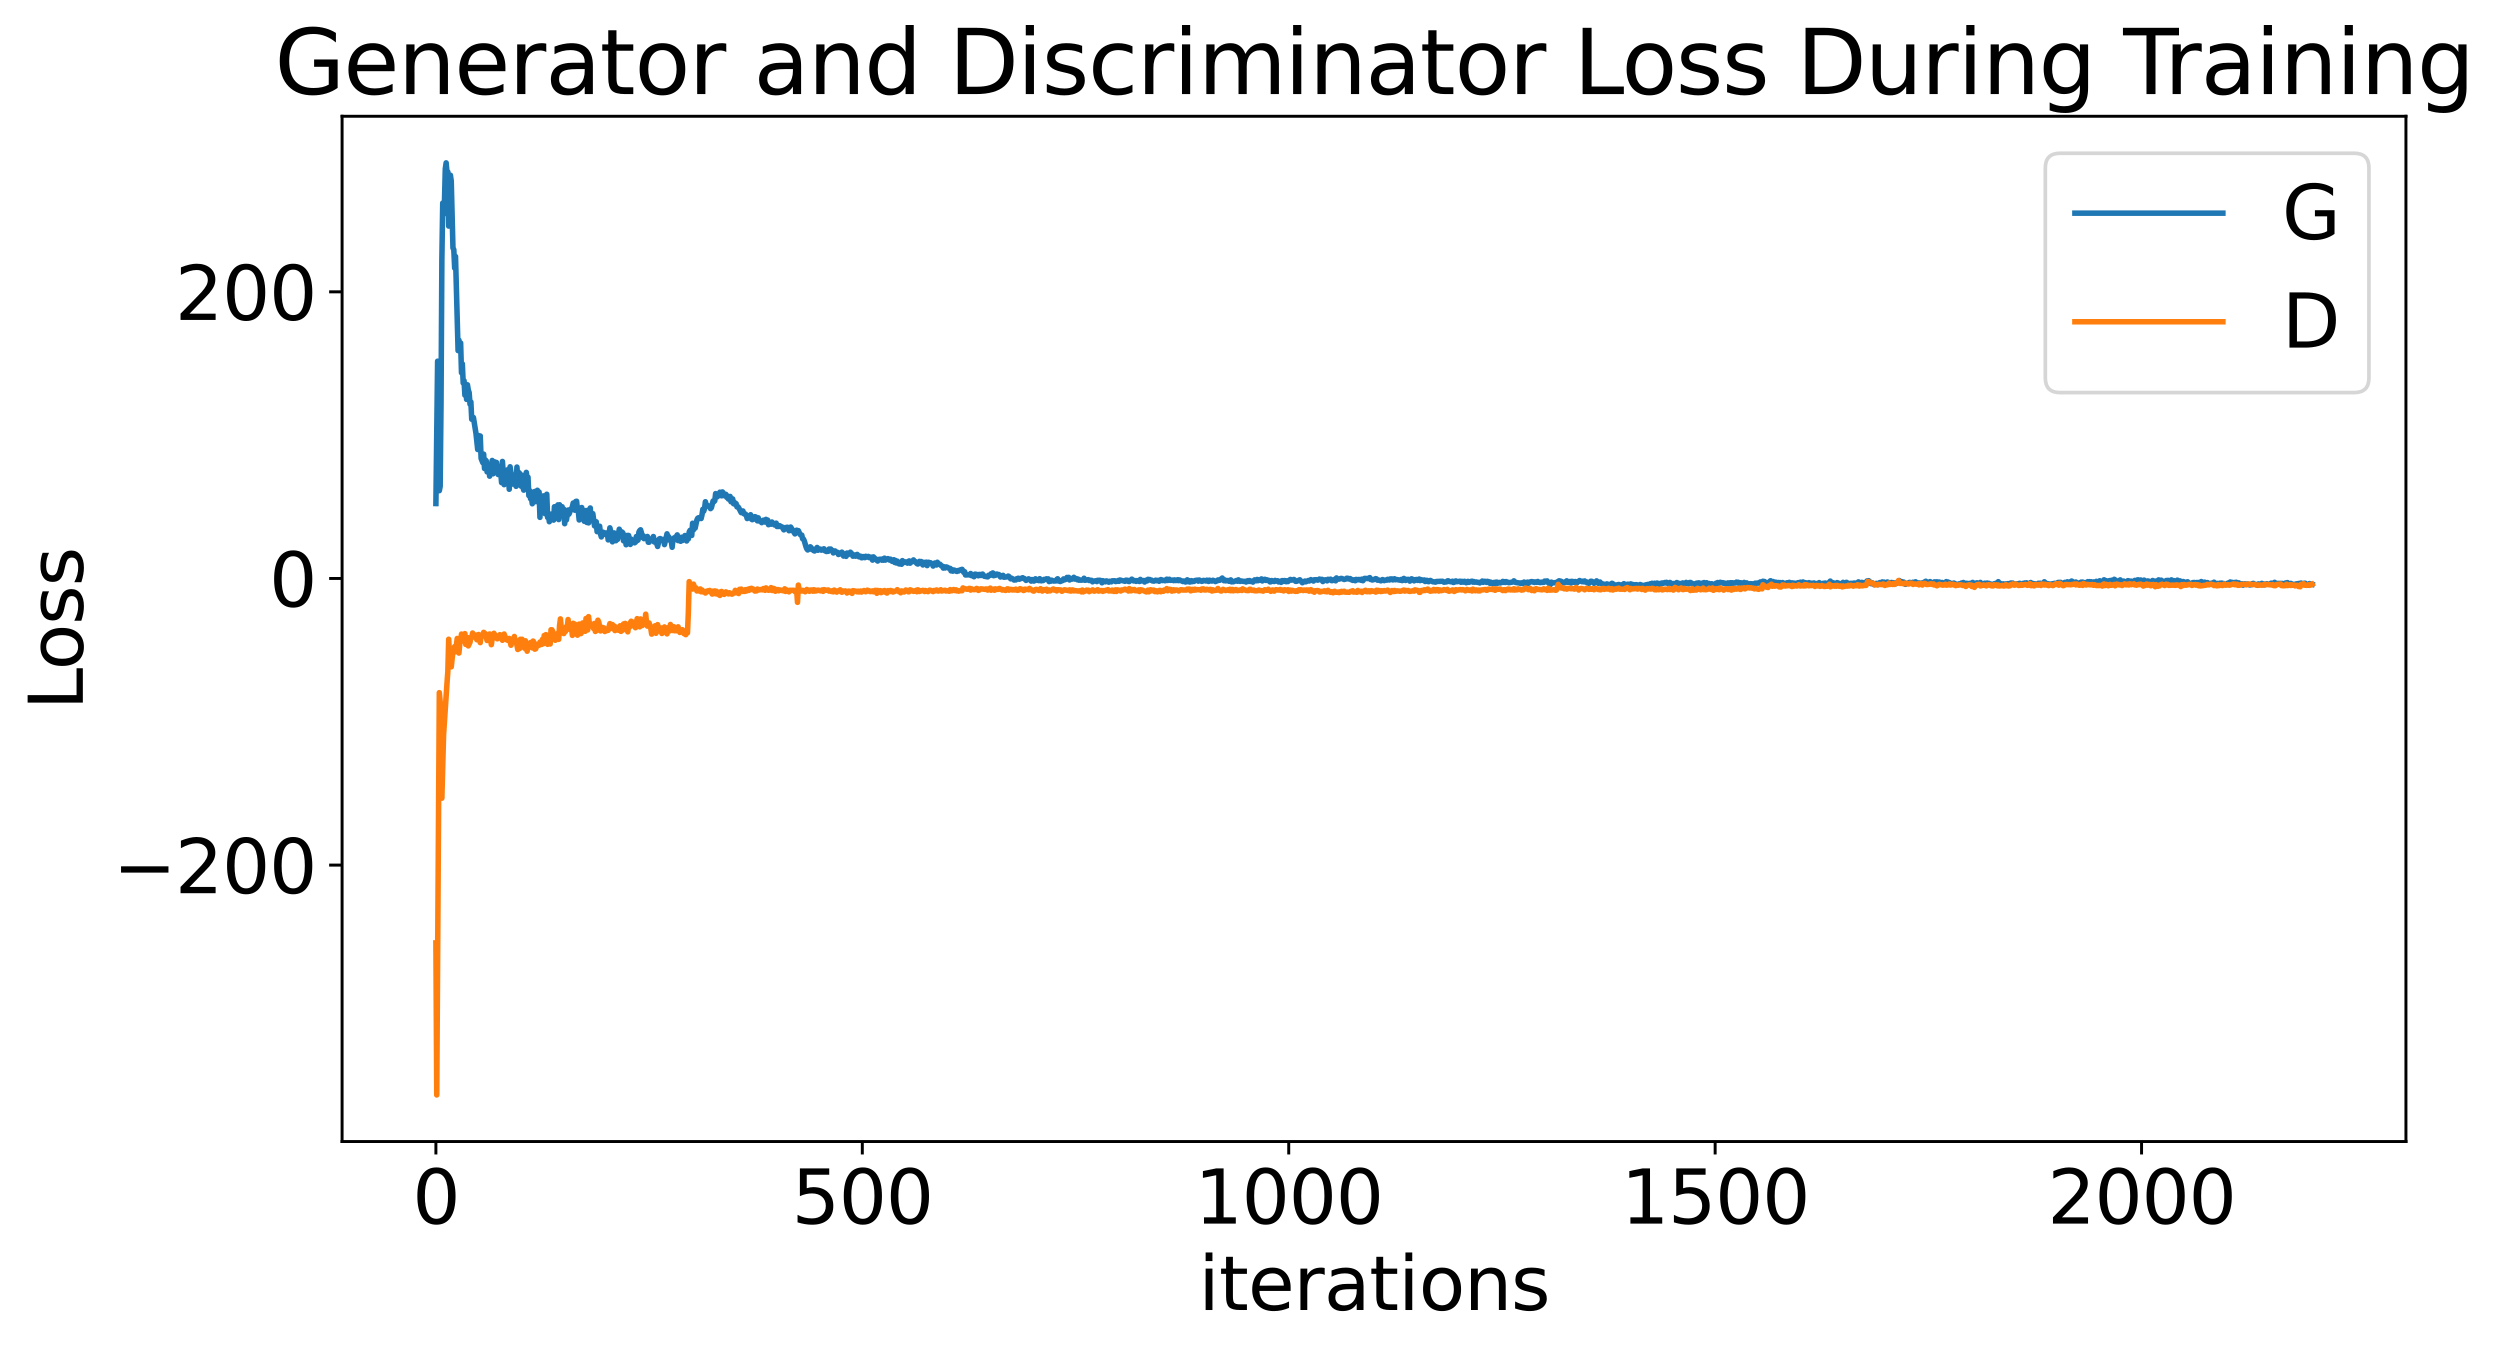 <?xml version="1.0" encoding="utf-8" standalone="no"?>
<!DOCTYPE svg PUBLIC "-//W3C//DTD SVG 1.1//EN"
  "http://www.w3.org/Graphics/SVG/1.1/DTD/svg11.dtd">
<svg xmlns:xlink="http://www.w3.org/1999/xlink" width="675.923pt" height="365.549pt" viewBox="0 0 675.923 365.549" xmlns="http://www.w3.org/2000/svg" version="1.1">
 <defs>
  <style type="text/css">*{stroke-linejoin: round; stroke-linecap: butt}</style>
 </defs>
 <g id="figure_1">
  <g id="patch_1">
   <path d="M 0 365.549 
L 675.923 365.549 
L 675.923 -0 
L 0 -0 
z
" style="fill: #ffffff"/>
  </g>
  <g id="axes_1">
   <g id="patch_2">
    <path d="M 92.491 308.636 
L 650.491 308.636 
L 650.491 31.436 
L 92.491 31.436 
z
" style="fill: #ffffff"/>
   </g>
   <g id="matplotlib.axis_1">
    <g id="xtick_1">
     <g id="line2d_1">
      <defs>
       <path id="m7e5b738c6f" d="M 0 0 
L 0 3.5 
" style="stroke: #000000; stroke-width: 0.8"/>
      </defs>
      <g>
       <use xlink:href="#m7e5b738c6f" x="117.854" y="308.636" style="stroke: #000000; stroke-width: 0.8"/>
      </g>
     </g>
     <g id="text_1">
      <!-- 0 -->
      <g transform="translate(111.492 330.833) scale(0.2 -0.2)">
       <defs>
        <path id="DejaVuSans-30" d="M 2034 4250 
Q 1547 4250 1301 3770 
Q 1056 3291 1056 2328 
Q 1056 1369 1301 889 
Q 1547 409 2034 409 
Q 2525 409 2770 889 
Q 3016 1369 3016 2328 
Q 3016 3291 2770 3770 
Q 2525 4250 2034 4250 
z
M 2034 4750 
Q 2819 4750 3233 4129 
Q 3647 3509 3647 2328 
Q 3647 1150 3233 529 
Q 2819 -91 2034 -91 
Q 1250 -91 836 529 
Q 422 1150 422 2328 
Q 422 3509 836 4129 
Q 1250 4750 2034 4750 
z
" transform="scale(0.016)"/>
       </defs>
       <use xlink:href="#DejaVuSans-30"/>
      </g>
     </g>
    </g>
    <g id="xtick_2">
     <g id="line2d_2">
      <g>
       <use xlink:href="#m7e5b738c6f" x="233.144" y="308.636" style="stroke: #000000; stroke-width: 0.8"/>
      </g>
     </g>
     <g id="text_2">
      <!-- 500 -->
      <g transform="translate(214.056 330.833) scale(0.2 -0.2)">
       <defs>
        <path id="DejaVuSans-35" d="M 691 4666 
L 3169 4666 
L 3169 4134 
L 1269 4134 
L 1269 2991 
Q 1406 3038 1543 3061 
Q 1681 3084 1819 3084 
Q 2600 3084 3056 2656 
Q 3513 2228 3513 1497 
Q 3513 744 3044 326 
Q 2575 -91 1722 -91 
Q 1428 -91 1123 -41 
Q 819 9 494 109 
L 494 744 
Q 775 591 1075 516 
Q 1375 441 1709 441 
Q 2250 441 2565 725 
Q 2881 1009 2881 1497 
Q 2881 1984 2565 2268 
Q 2250 2553 1709 2553 
Q 1456 2553 1204 2497 
Q 953 2441 691 2322 
L 691 4666 
z
" transform="scale(0.016)"/>
       </defs>
       <use xlink:href="#DejaVuSans-35"/>
       <use xlink:href="#DejaVuSans-30" x="63.623"/>
       <use xlink:href="#DejaVuSans-30" x="127.246"/>
      </g>
     </g>
    </g>
    <g id="xtick_3">
     <g id="line2d_3">
      <g>
       <use xlink:href="#m7e5b738c6f" x="348.433" y="308.636" style="stroke: #000000; stroke-width: 0.8"/>
      </g>
     </g>
     <g id="text_3">
      <!-- 1000 -->
      <g transform="translate(322.983 330.833) scale(0.2 -0.2)">
       <defs>
        <path id="DejaVuSans-31" d="M 794 531 
L 1825 531 
L 1825 4091 
L 703 3866 
L 703 4441 
L 1819 4666 
L 2450 4666 
L 2450 531 
L 3481 531 
L 3481 0 
L 794 0 
L 794 531 
z
" transform="scale(0.016)"/>
       </defs>
       <use xlink:href="#DejaVuSans-31"/>
       <use xlink:href="#DejaVuSans-30" x="63.623"/>
       <use xlink:href="#DejaVuSans-30" x="127.246"/>
       <use xlink:href="#DejaVuSans-30" x="190.869"/>
      </g>
     </g>
    </g>
    <g id="xtick_4">
     <g id="line2d_4">
      <g>
       <use xlink:href="#m7e5b738c6f" x="463.722" y="308.636" style="stroke: #000000; stroke-width: 0.8"/>
      </g>
     </g>
     <g id="text_4">
      <!-- 1500 -->
      <g transform="translate(438.272 330.833) scale(0.2 -0.2)">
       <use xlink:href="#DejaVuSans-31"/>
       <use xlink:href="#DejaVuSans-35" x="63.623"/>
       <use xlink:href="#DejaVuSans-30" x="127.246"/>
       <use xlink:href="#DejaVuSans-30" x="190.869"/>
      </g>
     </g>
    </g>
    <g id="xtick_5">
     <g id="line2d_5">
      <g>
       <use xlink:href="#m7e5b738c6f" x="579.011" y="308.636" style="stroke: #000000; stroke-width: 0.8"/>
      </g>
     </g>
     <g id="text_5">
      <!-- 2000 -->
      <g transform="translate(553.561 330.833) scale(0.2 -0.2)">
       <defs>
        <path id="DejaVuSans-32" d="M 1228 531 
L 3431 531 
L 3431 0 
L 469 0 
L 469 531 
Q 828 903 1448 1529 
Q 2069 2156 2228 2338 
Q 2531 2678 2651 2914 
Q 2772 3150 2772 3378 
Q 2772 3750 2511 3984 
Q 2250 4219 1831 4219 
Q 1534 4219 1204 4116 
Q 875 4013 500 3803 
L 500 4441 
Q 881 4594 1212 4672 
Q 1544 4750 1819 4750 
Q 2544 4750 2975 4387 
Q 3406 4025 3406 3419 
Q 3406 3131 3298 2873 
Q 3191 2616 2906 2266 
Q 2828 2175 2409 1742 
Q 1991 1309 1228 531 
z
" transform="scale(0.016)"/>
       </defs>
       <use xlink:href="#DejaVuSans-32"/>
       <use xlink:href="#DejaVuSans-30" x="63.623"/>
       <use xlink:href="#DejaVuSans-30" x="127.246"/>
       <use xlink:href="#DejaVuSans-30" x="190.869"/>
      </g>
     </g>
    </g>
    <g id="text_6">
     <!-- iterations -->
     <g transform="translate(324.036 354.189) scale(0.2 -0.2)">
      <defs>
       <path id="DejaVuSans-69" d="M 603 3500 
L 1178 3500 
L 1178 0 
L 603 0 
L 603 3500 
z
M 603 4863 
L 1178 4863 
L 1178 4134 
L 603 4134 
L 603 4863 
z
" transform="scale(0.016)"/>
       <path id="DejaVuSans-74" d="M 1172 4494 
L 1172 3500 
L 2356 3500 
L 2356 3053 
L 1172 3053 
L 1172 1153 
Q 1172 725 1289 603 
Q 1406 481 1766 481 
L 2356 481 
L 2356 0 
L 1766 0 
Q 1100 0 847 248 
Q 594 497 594 1153 
L 594 3053 
L 172 3053 
L 172 3500 
L 594 3500 
L 594 4494 
L 1172 4494 
z
" transform="scale(0.016)"/>
       <path id="DejaVuSans-65" d="M 3597 1894 
L 3597 1613 
L 953 1613 
Q 991 1019 1311 708 
Q 1631 397 2203 397 
Q 2534 397 2845 478 
Q 3156 559 3463 722 
L 3463 178 
Q 3153 47 2828 -22 
Q 2503 -91 2169 -91 
Q 1331 -91 842 396 
Q 353 884 353 1716 
Q 353 2575 817 3079 
Q 1281 3584 2069 3584 
Q 2775 3584 3186 3129 
Q 3597 2675 3597 1894 
z
M 3022 2063 
Q 3016 2534 2758 2815 
Q 2500 3097 2075 3097 
Q 1594 3097 1305 2825 
Q 1016 2553 972 2059 
L 3022 2063 
z
" transform="scale(0.016)"/>
       <path id="DejaVuSans-72" d="M 2631 2963 
Q 2534 3019 2420 3045 
Q 2306 3072 2169 3072 
Q 1681 3072 1420 2755 
Q 1159 2438 1159 1844 
L 1159 0 
L 581 0 
L 581 3500 
L 1159 3500 
L 1159 2956 
Q 1341 3275 1631 3429 
Q 1922 3584 2338 3584 
Q 2397 3584 2469 3576 
Q 2541 3569 2628 3553 
L 2631 2963 
z
" transform="scale(0.016)"/>
       <path id="DejaVuSans-61" d="M 2194 1759 
Q 1497 1759 1228 1600 
Q 959 1441 959 1056 
Q 959 750 1161 570 
Q 1363 391 1709 391 
Q 2188 391 2477 730 
Q 2766 1069 2766 1631 
L 2766 1759 
L 2194 1759 
z
M 3341 1997 
L 3341 0 
L 2766 0 
L 2766 531 
Q 2569 213 2275 61 
Q 1981 -91 1556 -91 
Q 1019 -91 701 211 
Q 384 513 384 1019 
Q 384 1609 779 1909 
Q 1175 2209 1959 2209 
L 2766 2209 
L 2766 2266 
Q 2766 2663 2505 2880 
Q 2244 3097 1772 3097 
Q 1472 3097 1187 3025 
Q 903 2953 641 2809 
L 641 3341 
Q 956 3463 1253 3523 
Q 1550 3584 1831 3584 
Q 2591 3584 2966 3190 
Q 3341 2797 3341 1997 
z
" transform="scale(0.016)"/>
       <path id="DejaVuSans-6f" d="M 1959 3097 
Q 1497 3097 1228 2736 
Q 959 2375 959 1747 
Q 959 1119 1226 758 
Q 1494 397 1959 397 
Q 2419 397 2687 759 
Q 2956 1122 2956 1747 
Q 2956 2369 2687 2733 
Q 2419 3097 1959 3097 
z
M 1959 3584 
Q 2709 3584 3137 3096 
Q 3566 2609 3566 1747 
Q 3566 888 3137 398 
Q 2709 -91 1959 -91 
Q 1206 -91 779 398 
Q 353 888 353 1747 
Q 353 2609 779 3096 
Q 1206 3584 1959 3584 
z
" transform="scale(0.016)"/>
       <path id="DejaVuSans-6e" d="M 3513 2113 
L 3513 0 
L 2938 0 
L 2938 2094 
Q 2938 2591 2744 2837 
Q 2550 3084 2163 3084 
Q 1697 3084 1428 2787 
Q 1159 2491 1159 1978 
L 1159 0 
L 581 0 
L 581 3500 
L 1159 3500 
L 1159 2956 
Q 1366 3272 1645 3428 
Q 1925 3584 2291 3584 
Q 2894 3584 3203 3211 
Q 3513 2838 3513 2113 
z
" transform="scale(0.016)"/>
       <path id="DejaVuSans-73" d="M 2834 3397 
L 2834 2853 
Q 2591 2978 2328 3040 
Q 2066 3103 1784 3103 
Q 1356 3103 1142 2972 
Q 928 2841 928 2578 
Q 928 2378 1081 2264 
Q 1234 2150 1697 2047 
L 1894 2003 
Q 2506 1872 2764 1633 
Q 3022 1394 3022 966 
Q 3022 478 2636 193 
Q 2250 -91 1575 -91 
Q 1294 -91 989 -36 
Q 684 19 347 128 
L 347 722 
Q 666 556 975 473 
Q 1284 391 1588 391 
Q 1994 391 2212 530 
Q 2431 669 2431 922 
Q 2431 1156 2273 1281 
Q 2116 1406 1581 1522 
L 1381 1569 
Q 847 1681 609 1914 
Q 372 2147 372 2553 
Q 372 3047 722 3315 
Q 1072 3584 1716 3584 
Q 2034 3584 2315 3537 
Q 2597 3491 2834 3397 
z
" transform="scale(0.016)"/>
      </defs>
      <use xlink:href="#DejaVuSans-69"/>
      <use xlink:href="#DejaVuSans-74" x="27.783"/>
      <use xlink:href="#DejaVuSans-65" x="66.992"/>
      <use xlink:href="#DejaVuSans-72" x="128.516"/>
      <use xlink:href="#DejaVuSans-61" x="169.629"/>
      <use xlink:href="#DejaVuSans-74" x="230.908"/>
      <use xlink:href="#DejaVuSans-69" x="270.117"/>
      <use xlink:href="#DejaVuSans-6f" x="297.9"/>
      <use xlink:href="#DejaVuSans-6e" x="359.082"/>
      <use xlink:href="#DejaVuSans-73" x="422.461"/>
     </g>
    </g>
   </g>
   <g id="matplotlib.axis_2">
    <g id="ytick_1">
     <g id="line2d_6">
      <defs>
       <path id="ma8a7ca84ff" d="M 0 0 
L -3.5 0 
" style="stroke: #000000; stroke-width: 0.8"/>
      </defs>
      <g>
       <use xlink:href="#ma8a7ca84ff" x="92.491" y="233.899" style="stroke: #000000; stroke-width: 0.8"/>
      </g>
     </g>
     <g id="text_7">
      <!-- −200 -->
      <g transform="translate(30.556 241.498) scale(0.2 -0.2)">
       <defs>
        <path id="DejaVuSans-2212" d="M 678 2272 
L 4684 2272 
L 4684 1741 
L 678 1741 
L 678 2272 
z
" transform="scale(0.016)"/>
       </defs>
       <use xlink:href="#DejaVuSans-2212"/>
       <use xlink:href="#DejaVuSans-32" x="83.789"/>
       <use xlink:href="#DejaVuSans-30" x="147.412"/>
       <use xlink:href="#DejaVuSans-30" x="211.035"/>
      </g>
     </g>
    </g>
    <g id="ytick_2">
     <g id="line2d_7">
      <g>
       <use xlink:href="#ma8a7ca84ff" x="92.491" y="156.401" style="stroke: #000000; stroke-width: 0.8"/>
      </g>
     </g>
     <g id="text_8">
      <!-- 0 -->
      <g transform="translate(72.766 163.999) scale(0.2 -0.2)">
       <use xlink:href="#DejaVuSans-30"/>
      </g>
     </g>
    </g>
    <g id="ytick_3">
     <g id="line2d_8">
      <g>
       <use xlink:href="#ma8a7ca84ff" x="92.491" y="78.903" style="stroke: #000000; stroke-width: 0.8"/>
      </g>
     </g>
     <g id="text_9">
      <!-- 200 -->
      <g transform="translate(47.316 86.501) scale(0.2 -0.2)">
       <use xlink:href="#DejaVuSans-32"/>
       <use xlink:href="#DejaVuSans-30" x="63.623"/>
       <use xlink:href="#DejaVuSans-30" x="127.246"/>
      </g>
     </g>
    </g>
    <g id="text_10">
     <!-- Loss -->
     <g transform="translate(22.397 191.971) rotate(-90) scale(0.2 -0.2)">
      <defs>
       <path id="DejaVuSans-4c" d="M 628 4666 
L 1259 4666 
L 1259 531 
L 3531 531 
L 3531 0 
L 628 0 
L 628 4666 
z
" transform="scale(0.016)"/>
      </defs>
      <use xlink:href="#DejaVuSans-4c"/>
      <use xlink:href="#DejaVuSans-6f" x="53.963"/>
      <use xlink:href="#DejaVuSans-73" x="115.145"/>
      <use xlink:href="#DejaVuSans-73" x="167.244"/>
     </g>
    </g>
   </g>
   <g id="line2d_9">
    <path d="M 117.854 136.14 
L 118.315 97.659 
L 118.777 132.665 
L 119.007 131.502 
L 119.238 109.075 
L 119.468 70.057 
L 119.699 54.902 
L 119.929 57.927 
L 120.16 54.949 
L 120.391 45.68 
L 120.621 44.036 
L 120.852 46.554 
L 121.082 46.465 
L 121.313 61.121 
L 121.774 47.372 
L 122.005 48.944 
L 122.466 67.071 
L 122.696 67.467 
L 122.927 72.478 
L 123.158 69.343 
L 123.849 94.791 
L 124.08 91.969 
L 124.31 93.23 
L 124.541 92.73 
L 124.772 100.784 
L 125.002 98.378 
L 125.233 103.556 
L 125.463 102.927 
L 125.694 106.844 
L 125.925 103.849 
L 126.155 107.982 
L 126.386 104.046 
L 126.616 105.455 
L 126.847 106.16 
L 127.077 109.28 
L 127.308 108.658 
L 127.539 113.349 
L 127.769 112.803 
L 128 112.887 
L 128.691 117.193 
L 129.153 121.53 
L 129.383 117.759 
L 129.614 121.031 
L 129.844 117.875 
L 130.075 123.929 
L 130.536 125.099 
L 130.767 122.79 
L 130.997 126.681 
L 131.228 124.354 
L 131.458 124.599 
L 131.689 127.579 
L 132.15 125.95 
L 132.381 128.74 
L 133.072 124.5 
L 133.303 128.1 
L 133.534 127.649 
L 133.764 124.881 
L 133.995 126.072 
L 134.225 125.034 
L 134.686 128.292 
L 134.917 127.82 
L 135.148 128.384 
L 135.378 127.725 
L 135.609 130.487 
L 135.839 124.764 
L 136.301 131.038 
L 136.762 128.508 
L 136.992 129.993 
L 137.223 127.025 
L 137.453 128.463 
L 137.684 132.281 
L 137.915 126.205 
L 138.145 127.787 
L 138.376 128.366 
L 138.606 130.871 
L 138.837 129.202 
L 139.067 130.455 
L 139.298 129.325 
L 139.529 131.487 
L 139.759 126.281 
L 139.99 129.134 
L 140.22 127.715 
L 140.451 127.934 
L 140.682 130.968 
L 140.912 131.452 
L 141.143 128.474 
L 141.373 131.652 
L 141.604 132.517 
L 141.834 132.328 
L 142.065 131.551 
L 142.296 127.72 
L 142.526 129.542 
L 142.757 129.013 
L 142.987 133.998 
L 143.218 132.653 
L 143.448 134.847 
L 143.679 134.467 
L 143.91 136.2 
L 144.14 135.547 
L 144.371 132.984 
L 144.601 132.882 
L 144.832 135.628 
L 145.063 134.707 
L 145.293 132.555 
L 145.524 134.507 
L 145.754 133.026 
L 145.985 139.876 
L 146.215 134.537 
L 146.446 138.061 
L 146.907 134.071 
L 147.368 138.894 
L 147.599 134.347 
L 147.829 133.629 
L 148.06 139.905 
L 148.291 139.352 
L 148.521 141.054 
L 148.752 140.309 
L 148.982 138.999 
L 149.444 139.654 
L 149.674 140.618 
L 149.905 137.012 
L 150.135 139.155 
L 150.827 136.511 
L 151.058 140.474 
L 151.288 136.475 
L 151.519 137.702 
L 151.749 137.835 
L 151.98 137.004 
L 152.21 137.95 
L 152.441 137.668 
L 152.672 141.592 
L 152.902 138.274 
L 153.133 140.583 
L 153.594 137.904 
L 153.825 139.008 
L 154.055 138.483 
L 154.286 137.668 
L 154.516 137.641 
L 154.747 137.022 
L 154.977 136.006 
L 155.208 137.474 
L 155.439 137.945 
L 155.669 135.58 
L 155.9 135.523 
L 156.13 137.943 
L 156.361 138.274 
L 156.591 140.578 
L 157.053 137.335 
L 157.283 137.226 
L 157.975 140.936 
L 158.206 138.706 
L 158.436 138.032 
L 158.667 141.259 
L 158.897 139.099 
L 159.128 141.37 
L 159.358 137.772 
L 159.589 137.348 
L 159.82 140.418 
L 160.281 138.879 
L 160.742 142.185 
L 160.972 141.025 
L 161.203 141.072 
L 161.434 143.736 
L 161.664 143.389 
L 162.125 142.272 
L 162.356 144.384 
L 162.586 145.164 
L 162.817 144.087 
L 163.048 143.884 
L 163.278 144.458 
L 163.509 144.067 
L 163.739 144.523 
L 163.97 144.576 
L 164.201 144.057 
L 164.431 145.965 
L 164.892 142.713 
L 165.123 143.652 
L 165.584 146.492 
L 165.815 144.781 
L 166.045 144.082 
L 166.276 144.852 
L 166.506 146.19 
L 166.737 144.657 
L 166.967 145.826 
L 167.429 143.08 
L 167.89 144.961 
L 168.12 143.809 
L 168.351 143.998 
L 168.582 146.216 
L 168.812 144.777 
L 169.043 144.719 
L 169.273 147.279 
L 169.504 145.481 
L 169.734 144.759 
L 169.965 144.778 
L 170.426 147.196 
L 170.657 145.772 
L 170.887 146.071 
L 171.118 146.691 
L 171.348 146.572 
L 171.579 146.758 
L 171.81 146.584 
L 172.04 145.073 
L 172.271 146.164 
L 172.501 146.019 
L 172.732 143.898 
L 172.963 143.448 
L 173.193 143.243 
L 173.424 144.034 
L 173.654 145.291 
L 173.885 144.827 
L 174.115 145.636 
L 174.346 145.168 
L 174.807 145.381 
L 175.038 145.052 
L 175.268 146.596 
L 175.499 146.597 
L 175.729 146.024 
L 175.96 146.121 
L 176.191 145.644 
L 176.421 145.637 
L 176.652 145.064 
L 176.882 146.528 
L 177.113 146.055 
L 177.344 146.379 
L 177.805 147.743 
L 178.266 145.699 
L 178.496 145.614 
L 178.958 146.032 
L 179.188 145.842 
L 179.419 145.851 
L 179.649 147.242 
L 180.11 145.385 
L 180.341 144.331 
L 180.572 145.157 
L 180.802 145.113 
L 181.033 146.047 
L 181.263 146.109 
L 181.494 146.358 
L 181.725 147.967 
L 181.955 145.834 
L 182.186 145.472 
L 182.416 145.909 
L 182.647 145.176 
L 182.877 145.312 
L 183.108 144.622 
L 183.339 146.161 
L 183.569 145.989 
L 183.8 145.61 
L 184.03 146.34 
L 184.261 145.256 
L 184.491 146.137 
L 184.722 145.935 
L 185.183 144.794 
L 185.414 145.823 
L 185.644 146.259 
L 185.875 145.546 
L 186.106 145.704 
L 186.336 143.834 
L 186.567 143.393 
L 187.028 144.764 
L 187.258 141.472 
L 187.489 143.258 
L 187.72 142.123 
L 187.95 142.771 
L 188.411 140.614 
L 188.642 140.124 
L 188.872 139.984 
L 189.103 140.199 
L 189.334 139.866 
L 189.564 140.192 
L 189.795 139.209 
L 190.025 137.7 
L 190.256 138.212 
L 190.486 137.473 
L 190.717 135.659 
L 190.948 136.514 
L 191.178 136.846 
L 191.409 136.709 
L 191.87 136.991 
L 192.101 137.518 
L 192.331 137.285 
L 192.792 135.462 
L 193.023 135.643 
L 193.253 135.398 
L 193.484 133.459 
L 193.945 134.31 
L 194.406 133.713 
L 194.637 133.074 
L 194.867 133.282 
L 195.098 134.055 
L 195.329 133.006 
L 195.559 133.292 
L 195.79 134.015 
L 196.02 133.692 
L 196.251 133.654 
L 196.482 134.464 
L 196.712 134.108 
L 196.943 134.925 
L 197.173 134.937 
L 197.404 134.225 
L 197.634 135.659 
L 197.865 135.125 
L 198.096 134.892 
L 198.326 136.185 
L 198.557 135.805 
L 198.787 136.403 
L 199.018 136.163 
L 199.248 137.044 
L 199.479 136.978 
L 199.71 137.257 
L 200.401 138.599 
L 200.632 138.164 
L 200.863 138.149 
L 201.093 138.876 
L 201.324 139.009 
L 201.554 138.997 
L 201.785 139.359 
L 202.015 140.196 
L 202.477 139.446 
L 202.707 139.625 
L 202.938 139.176 
L 203.168 140.361 
L 203.399 140.508 
L 203.629 140.278 
L 203.86 140.344 
L 204.091 139.689 
L 204.321 139.764 
L 204.782 140.824 
L 205.013 140.008 
L 205.244 140.868 
L 205.705 140.81 
L 205.935 141.31 
L 206.396 140.643 
L 206.627 141.05 
L 206.858 141.153 
L 207.088 140.423 
L 207.319 140.617 
L 207.549 140.614 
L 207.78 141.863 
L 208.241 141.369 
L 208.472 141.728 
L 208.702 141.138 
L 209.163 141.68 
L 209.394 141.923 
L 209.625 141.879 
L 209.855 141.446 
L 210.086 142.349 
L 210.316 142.178 
L 210.547 142.347 
L 210.777 142.126 
L 211.239 142.4 
L 211.469 142.475 
L 211.93 143.255 
L 212.391 142.625 
L 212.622 142.94 
L 212.853 142.544 
L 213.083 142.637 
L 213.314 143.491 
L 213.544 143.441 
L 213.775 142.499 
L 214.928 144.345 
L 215.158 144.042 
L 215.389 143.35 
L 215.62 143.767 
L 215.85 143.468 
L 216.311 144.489 
L 216.542 144.669 
L 216.772 144.672 
L 217.003 145.67 
L 217.234 145.761 
L 217.464 146.258 
L 217.925 147.848 
L 218.156 148.419 
L 218.386 148.689 
L 218.617 148.047 
L 218.848 148.449 
L 219.078 147.839 
L 219.309 148.049 
L 219.539 148.58 
L 219.77 148.473 
L 220.001 148.87 
L 220.231 148.969 
L 220.923 148.023 
L 221.153 148.769 
L 221.384 148.372 
L 221.615 148.493 
L 221.845 148.478 
L 222.076 148.748 
L 222.767 148.377 
L 222.998 148.894 
L 223.459 149.113 
L 223.69 148.87 
L 223.92 149.059 
L 224.151 148.448 
L 224.382 148.64 
L 224.612 148.444 
L 224.843 148.854 
L 225.073 148.832 
L 225.304 149.493 
L 225.534 149.321 
L 225.765 148.955 
L 226.226 149.348 
L 226.457 149.344 
L 226.687 149.915 
L 226.918 149.514 
L 227.148 149.77 
L 227.61 149.281 
L 227.84 149.529 
L 228.071 150.34 
L 228.301 149.766 
L 228.532 149.811 
L 228.763 150.424 
L 228.993 149.526 
L 229.224 149.917 
L 229.685 149.784 
L 229.915 149.298 
L 230.377 149.799 
L 230.607 150.376 
L 230.838 150.048 
L 231.068 150.062 
L 231.299 150.378 
L 231.529 149.992 
L 231.76 149.896 
L 232.221 150.541 
L 232.452 150.339 
L 232.682 150.392 
L 232.913 150.799 
L 233.144 150.784 
L 233.374 150.476 
L 233.605 150.561 
L 233.835 150.767 
L 234.066 150.405 
L 234.296 150.592 
L 234.527 150.61 
L 234.758 150.436 
L 234.988 150.759 
L 235.449 150.627 
L 235.68 150.923 
L 235.91 151.434 
L 236.141 150.56 
L 237.294 151.686 
L 237.525 151.245 
L 237.755 151.34 
L 237.986 151.189 
L 238.447 151.46 
L 238.677 151.103 
L 238.908 151.463 
L 239.139 150.909 
L 239.369 151.436 
L 239.6 151.265 
L 239.83 151.239 
L 240.061 151.036 
L 240.291 151.155 
L 240.522 151.431 
L 240.753 151.183 
L 241.214 151.762 
L 241.675 151.34 
L 241.906 152.078 
L 242.136 151.541 
L 242.367 152.217 
L 242.597 151.72 
L 243.058 152.454 
L 243.289 152.475 
L 243.52 152.178 
L 243.75 152.557 
L 243.981 151.582 
L 244.442 152.087 
L 244.672 151.928 
L 244.903 151.923 
L 245.364 152.252 
L 245.595 151.787 
L 245.825 151.652 
L 246.056 152.266 
L 246.286 151.899 
L 246.517 151.932 
L 246.748 151.812 
L 246.978 151.389 
L 247.209 151.815 
L 247.439 151.796 
L 247.901 152.38 
L 248.131 152.495 
L 248.362 152.358 
L 248.592 151.78 
L 248.823 151.87 
L 249.053 151.819 
L 249.515 152.745 
L 249.745 152.028 
L 250.206 152.58 
L 250.437 151.995 
L 250.667 152.918 
L 250.898 152.035 
L 251.129 152.038 
L 251.359 152.223 
L 251.59 152.15 
L 252.051 152.495 
L 252.282 153.04 
L 252.743 152.225 
L 252.973 152.338 
L 253.204 152.757 
L 253.434 152.019 
L 253.665 152.466 
L 253.896 152.592 
L 254.126 152.545 
L 254.587 153.036 
L 254.818 153.083 
L 255.048 153.593 
L 255.279 153.245 
L 255.51 153.559 
L 255.74 153.292 
L 255.971 153.298 
L 256.663 153.698 
L 256.893 153.676 
L 257.124 154.341 
L 257.354 153.995 
L 257.585 154.429 
L 257.815 154.116 
L 258.046 154.144 
L 258.507 154.426 
L 258.738 154.495 
L 258.968 154.265 
L 259.199 154.362 
L 259.429 154.155 
L 259.891 154.005 
L 260.121 153.936 
L 260.582 154.769 
L 260.813 154.579 
L 261.044 155.456 
L 261.966 155.401 
L 262.196 155.466 
L 262.427 155.063 
L 262.658 155.629 
L 262.888 155.637 
L 263.349 155.926 
L 263.58 155.242 
L 263.81 155.242 
L 264.041 155.431 
L 264.272 155.342 
L 264.502 155.675 
L 264.733 155.318 
L 264.963 155.313 
L 265.194 155.587 
L 265.425 155.54 
L 265.655 155.213 
L 266.116 155.795 
L 267.039 155.969 
L 267.269 155.538 
L 267.73 155.561 
L 267.961 155.128 
L 268.191 155.427 
L 268.422 154.904 
L 268.653 155.656 
L 268.883 155.443 
L 269.114 155.553 
L 269.344 155.221 
L 269.575 155.212 
L 269.806 155.376 
L 270.036 155.325 
L 270.497 156 
L 270.728 155.643 
L 270.958 155.713 
L 271.189 155.558 
L 271.42 156.061 
L 272.342 155.963 
L 272.572 155.754 
L 272.803 155.876 
L 273.264 156.5 
L 273.495 156.333 
L 273.956 156.594 
L 274.186 156.833 
L 274.417 156.669 
L 274.648 156.795 
L 274.878 156.477 
L 275.339 156.337 
L 275.57 156.608 
L 276.492 156.2 
L 276.723 156.41 
L 276.953 156.419 
L 277.415 156.92 
L 278.106 156.501 
L 278.337 156.703 
L 278.567 156.705 
L 278.798 157.113 
L 279.029 156.7 
L 279.49 157.104 
L 279.72 157.024 
L 279.951 156.49 
L 280.182 156.827 
L 280.643 156.908 
L 280.873 156.982 
L 281.104 156.459 
L 281.334 156.947 
L 281.565 157.036 
L 281.796 156.908 
L 282.026 156.963 
L 282.257 156.661 
L 282.487 156.696 
L 282.948 156.491 
L 283.179 156.747 
L 283.41 156.512 
L 283.64 157.237 
L 283.871 156.882 
L 284.101 157.135 
L 284.332 156.859 
L 284.793 157.092 
L 285.485 157.061 
L 285.715 156.66 
L 285.946 156.484 
L 286.177 157.089 
L 286.407 156.92 
L 286.638 157.22 
L 287.329 156.938 
L 287.56 156.524 
L 287.791 156.774 
L 288.252 156.596 
L 288.482 156.121 
L 288.713 156.28 
L 288.944 156.109 
L 289.174 156.802 
L 289.405 156.506 
L 289.866 156.571 
L 290.327 156.086 
L 290.558 156.559 
L 291.019 156.429 
L 291.249 156.744 
L 291.48 156.564 
L 291.71 156.866 
L 291.941 156.778 
L 292.172 156.872 
L 292.863 156.797 
L 293.094 156.349 
L 293.325 156.889 
L 294.247 156.721 
L 294.477 156.949 
L 294.708 156.867 
L 295.169 156.925 
L 295.4 157.307 
L 295.63 157.138 
L 296.322 157.021 
L 296.553 157.242 
L 296.783 156.893 
L 297.014 156.954 
L 297.244 156.869 
L 297.475 156.912 
L 297.706 157.117 
L 297.936 157.565 
L 298.167 157.002 
L 298.858 157.304 
L 299.089 157.064 
L 299.32 157.098 
L 299.781 157.402 
L 300.011 157.157 
L 300.472 157.305 
L 300.703 157.041 
L 301.395 157.028 
L 301.625 157.231 
L 302.086 157.135 
L 302.317 156.95 
L 302.548 157.166 
L 302.778 156.814 
L 303.239 156.947 
L 303.931 157.092 
L 304.162 157.17 
L 304.392 156.863 
L 304.853 156.897 
L 305.084 157.198 
L 305.315 157.229 
L 306.006 156.59 
L 306.467 157.064 
L 306.698 156.94 
L 307.159 157.184 
L 307.39 156.979 
L 308.082 157.216 
L 308.312 156.659 
L 308.543 157.073 
L 309.234 156.957 
L 309.465 157.356 
L 309.926 156.862 
L 310.157 157.057 
L 310.387 156.636 
L 310.618 156.753 
L 310.848 156.68 
L 311.079 156.857 
L 311.31 156.844 
L 311.54 157.05 
L 312.001 157.114 
L 312.463 156.86 
L 312.693 157.006 
L 313.154 156.904 
L 313.385 157.158 
L 313.615 157.006 
L 313.846 156.707 
L 314.077 156.761 
L 314.307 156.966 
L 314.768 156.879 
L 314.999 157.016 
L 315.229 156.933 
L 315.46 156.597 
L 315.691 156.938 
L 316.152 156.619 
L 316.382 156.905 
L 317.074 156.841 
L 317.305 156.984 
L 317.535 156.784 
L 317.766 156.951 
L 317.996 156.845 
L 318.227 156.945 
L 318.458 156.739 
L 318.688 156.985 
L 318.919 156.798 
L 319.841 157.229 
L 320.072 157.086 
L 320.533 157.358 
L 320.994 156.768 
L 321.225 157.277 
L 321.455 156.969 
L 321.686 157.357 
L 321.916 157.316 
L 322.147 156.993 
L 322.377 157.256 
L 322.608 157.108 
L 322.839 157.194 
L 323.069 156.965 
L 323.53 156.881 
L 323.761 156.857 
L 323.991 157.127 
L 324.222 156.814 
L 324.914 157.181 
L 325.144 157.128 
L 325.375 156.92 
L 326.067 157.081 
L 326.297 156.863 
L 326.758 157.203 
L 326.989 156.861 
L 327.22 157.05 
L 327.681 157.098 
L 327.911 156.884 
L 328.372 157.045 
L 328.603 157.24 
L 328.834 157.082 
L 329.064 157.065 
L 329.295 156.804 
L 329.756 156.9 
L 329.986 156.621 
L 330.217 156.584 
L 330.448 156.287 
L 330.909 157.002 
L 331.139 156.789 
L 331.37 157.044 
L 331.831 156.965 
L 332.062 156.958 
L 332.292 157.163 
L 332.523 157.051 
L 332.753 156.784 
L 332.984 157.317 
L 333.215 157.24 
L 333.445 157.294 
L 334.367 156.93 
L 334.598 157.152 
L 334.829 156.774 
L 335.29 157.189 
L 335.52 157.072 
L 335.982 157.157 
L 336.443 157.214 
L 336.673 157.159 
L 336.904 157.361 
L 337.365 156.998 
L 337.596 157.194 
L 337.826 156.959 
L 338.057 157.208 
L 338.518 157.123 
L 338.748 157.38 
L 339.21 156.781 
L 339.44 156.843 
L 339.671 157.026 
L 339.901 156.672 
L 340.132 156.997 
L 340.363 156.767 
L 340.824 156.892 
L 341.054 156.525 
L 341.285 157.07 
L 341.515 156.712 
L 341.977 156.629 
L 342.207 156.921 
L 342.438 156.741 
L 342.668 156.932 
L 342.899 156.869 
L 343.129 156.953 
L 343.36 157.325 
L 343.591 157.298 
L 343.821 156.966 
L 344.282 157.174 
L 344.513 157.216 
L 344.744 156.923 
L 344.974 157.106 
L 345.435 157.023 
L 345.666 157.332 
L 345.896 157.169 
L 346.358 157.454 
L 346.588 156.995 
L 346.819 156.993 
L 347.049 157.191 
L 347.28 156.969 
L 347.51 157.006 
L 347.741 157.277 
L 347.972 157.026 
L 348.202 157.241 
L 348.663 156.802 
L 348.894 156.664 
L 349.125 156.846 
L 349.586 156.78 
L 349.816 156.673 
L 350.047 156.824 
L 350.277 157.169 
L 350.508 157.19 
L 351.43 156.757 
L 352.122 157.552 
L 352.814 157.099 
L 353.044 157.306 
L 353.736 156.954 
L 353.967 157.087 
L 354.428 156.716 
L 355.12 157.097 
L 355.35 156.753 
L 355.581 156.809 
L 355.811 156.726 
L 356.272 156.854 
L 356.734 156.559 
L 357.195 156.822 
L 357.425 156.637 
L 357.656 157.229 
L 357.886 156.791 
L 358.117 156.874 
L 358.348 156.761 
L 358.809 157.043 
L 359.039 156.627 
L 359.27 156.745 
L 359.501 156.735 
L 359.731 156.59 
L 359.962 156.968 
L 360.192 156.992 
L 360.884 156.62 
L 361.115 157.033 
L 361.345 156.256 
L 361.576 156.561 
L 362.037 156.582 
L 362.498 156.401 
L 362.729 156.38 
L 363.42 156.67 
L 363.882 156.541 
L 364.112 156.336 
L 364.343 156.332 
L 364.573 156.531 
L 365.034 156.43 
L 365.265 156.726 
L 365.496 156.687 
L 365.726 156.912 
L 366.187 156.765 
L 366.418 157.007 
L 366.648 156.657 
L 367.11 156.766 
L 367.34 156.677 
L 367.571 156.775 
L 367.801 156.676 
L 368.032 156.898 
L 368.263 156.58 
L 368.493 157.002 
L 368.954 156.381 
L 369.877 156.427 
L 370.338 156.167 
L 370.568 156.677 
L 370.799 156.607 
L 371.029 156.813 
L 371.491 156.677 
L 371.952 156.451 
L 372.182 156.525 
L 372.413 156.857 
L 372.874 156.845 
L 373.335 157.036 
L 373.566 156.957 
L 373.796 156.7 
L 374.258 156.982 
L 374.488 156.829 
L 374.949 156.852 
L 375.18 156.63 
L 375.641 156.813 
L 375.872 156.53 
L 376.333 156.527 
L 376.563 156.792 
L 376.794 156.709 
L 377.025 156.482 
L 377.255 156.748 
L 377.486 156.668 
L 378.639 156.874 
L 378.869 156.666 
L 379.1 156.97 
L 379.33 156.868 
L 379.561 156.395 
L 380.022 156.935 
L 380.253 156.648 
L 380.483 156.779 
L 380.714 156.638 
L 380.944 156.768 
L 381.175 157.115 
L 381.636 156.494 
L 382.097 156.708 
L 382.328 157.045 
L 382.558 156.748 
L 383.02 156.681 
L 383.25 156.917 
L 383.711 156.556 
L 383.942 156.972 
L 384.172 156.724 
L 384.403 156.873 
L 384.634 156.814 
L 384.864 156.951 
L 385.095 156.807 
L 385.325 157.215 
L 385.556 157.158 
L 385.786 156.903 
L 386.017 157.198 
L 386.248 157.274 
L 386.478 157.007 
L 386.709 156.933 
L 387.401 157.3 
L 387.862 157.318 
L 388.092 157.396 
L 388.323 157.23 
L 389.937 157.154 
L 390.167 157.219 
L 390.398 157.404 
L 391.09 157.32 
L 391.32 157.066 
L 391.551 157.031 
L 391.782 157.209 
L 392.473 157.306 
L 392.704 157.148 
L 392.934 157.479 
L 393.165 157.431 
L 393.396 157.152 
L 393.626 157.065 
L 393.857 157.277 
L 394.779 157.153 
L 395.01 157.425 
L 395.24 157.185 
L 395.471 157.377 
L 395.701 157.386 
L 395.932 157.164 
L 396.393 157.544 
L 396.624 157.473 
L 396.854 157.186 
L 397.085 157.441 
L 397.315 157.399 
L 397.546 157.231 
L 398.007 157.136 
L 398.238 157.397 
L 398.468 157.236 
L 398.699 157.41 
L 399.16 157.339 
L 399.391 157.452 
L 399.852 157.459 
L 400.082 157.609 
L 400.313 157.398 
L 400.544 157.364 
L 400.774 157.096 
L 401.005 157.451 
L 401.235 157.229 
L 401.466 157.165 
L 401.696 157.243 
L 401.927 157.462 
L 402.158 157.177 
L 402.388 157.387 
L 402.619 157.298 
L 402.849 157.721 
L 403.08 157.406 
L 403.31 157.686 
L 403.541 157.731 
L 404.002 157.46 
L 404.233 157.829 
L 404.463 157.401 
L 404.694 157.384 
L 404.925 157.688 
L 405.386 157.479 
L 405.616 157.612 
L 406.077 157.463 
L 406.308 157.197 
L 406.539 157.45 
L 406.769 157.273 
L 407 157.487 
L 407.23 157.248 
L 407.461 157.399 
L 407.691 157.414 
L 407.922 157.545 
L 409.075 157.351 
L 409.306 157.048 
L 409.767 157.474 
L 410.689 157.609 
L 410.92 157.616 
L 411.15 157.762 
L 411.381 157.578 
L 411.611 157.748 
L 411.842 157.675 
L 412.072 157.368 
L 412.534 157.731 
L 412.764 157.675 
L 412.995 157.388 
L 413.225 157.724 
L 413.456 157.426 
L 413.917 157.276 
L 414.148 157.244 
L 414.378 157.372 
L 414.609 157.311 
L 414.839 157.48 
L 415.07 157.333 
L 415.531 157.435 
L 415.762 157.213 
L 415.992 157.423 
L 416.453 157.517 
L 416.684 157.398 
L 416.915 157.472 
L 417.145 157.401 
L 417.376 157.453 
L 417.606 157.119 
L 417.837 157.121 
L 418.067 157.32 
L 418.298 157.066 
L 418.529 157.48 
L 418.759 157.58 
L 418.99 157.942 
L 419.22 157.995 
L 419.451 157.393 
L 419.682 157.626 
L 420.834 157.479 
L 421.296 157.187 
L 421.526 157.032 
L 421.987 157.136 
L 422.91 157.586 
L 423.601 157.04 
L 423.832 157.458 
L 424.293 157.402 
L 424.524 157.215 
L 424.754 157.633 
L 424.985 157.175 
L 425.215 157.436 
L 425.446 157.246 
L 425.677 157.449 
L 425.907 157.233 
L 426.368 157.574 
L 426.599 157.243 
L 426.829 157.222 
L 427.06 156.962 
L 427.752 157.275 
L 427.982 157.134 
L 428.213 157.307 
L 428.444 157.069 
L 428.674 157.364 
L 428.905 157.306 
L 429.135 157.579 
L 429.366 157.534 
L 429.596 157.73 
L 430.058 157.16 
L 430.288 157.144 
L 430.519 157.242 
L 430.98 157.713 
L 431.672 157.052 
L 432.133 157.711 
L 432.594 157.361 
L 432.825 157.732 
L 433.747 157.987 
L 433.977 158.224 
L 434.439 157.863 
L 434.669 158.056 
L 435.13 157.971 
L 435.591 158.122 
L 435.822 157.706 
L 436.053 157.803 
L 436.514 158.359 
L 436.744 158.152 
L 436.975 158.189 
L 437.667 158.025 
L 437.897 158.16 
L 438.358 158.129 
L 438.589 158.185 
L 438.82 158.114 
L 439.05 157.811 
L 439.281 158.289 
L 439.511 158.083 
L 439.742 158.158 
L 439.972 157.972 
L 440.203 157.959 
L 440.434 158.169 
L 440.895 157.87 
L 441.125 158.083 
L 441.356 157.995 
L 441.586 158.151 
L 442.278 158.08 
L 442.509 158.081 
L 442.97 158.3 
L 443.201 158.261 
L 443.431 158.038 
L 444.123 158.301 
L 444.353 158.439 
L 444.584 158.228 
L 444.815 158.286 
L 445.045 158.109 
L 445.276 158.128 
L 445.506 158.001 
L 445.967 158.046 
L 446.198 157.829 
L 446.429 158.126 
L 446.659 157.699 
L 446.89 158.022 
L 447.351 157.689 
L 447.582 157.964 
L 448.043 157.633 
L 448.504 158.226 
L 448.965 157.712 
L 449.196 157.841 
L 449.426 157.611 
L 449.657 157.732 
L 450.118 157.497 
L 450.348 157.611 
L 450.579 157.445 
L 451.04 157.843 
L 451.501 157.479 
L 452.193 158.031 
L 452.424 157.767 
L 452.654 157.923 
L 452.885 157.748 
L 453.115 157.963 
L 453.346 157.505 
L 453.807 157.715 
L 454.499 157.801 
L 454.729 157.78 
L 454.96 157.602 
L 455.191 157.97 
L 455.421 157.852 
L 455.652 157.86 
L 455.882 157.466 
L 456.113 157.806 
L 456.344 157.66 
L 456.574 157.887 
L 456.805 157.502 
L 457.035 157.475 
L 457.727 157.864 
L 457.958 157.856 
L 458.188 158.139 
L 458.649 157.685 
L 459.341 157.587 
L 459.802 157.948 
L 460.033 157.713 
L 460.263 157.689 
L 460.725 157.504 
L 461.186 158.071 
L 461.416 157.556 
L 461.647 157.911 
L 461.877 157.977 
L 462.108 157.76 
L 462.339 158.035 
L 462.8 157.824 
L 463.03 157.977 
L 463.491 157.938 
L 463.722 157.961 
L 463.953 157.682 
L 464.183 157.795 
L 464.414 157.499 
L 464.875 157.689 
L 465.106 157.434 
L 465.567 157.583 
L 465.797 157.54 
L 466.028 157.733 
L 466.258 157.639 
L 466.72 157.861 
L 467.181 157.595 
L 467.411 157.926 
L 467.642 157.625 
L 467.872 157.549 
L 468.103 157.79 
L 468.334 157.554 
L 468.564 157.741 
L 468.795 157.59 
L 469.256 157.622 
L 469.486 157.384 
L 469.717 157.552 
L 469.948 157.425 
L 470.178 157.756 
L 470.409 157.802 
L 470.639 157.553 
L 470.87 157.771 
L 471.101 157.768 
L 471.562 157.471 
L 472.023 157.768 
L 472.253 157.594 
L 472.484 157.897 
L 472.945 157.931 
L 473.176 157.813 
L 474.098 157.875 
L 474.559 157.674 
L 474.79 157.726 
L 475.251 157.61 
L 475.482 157.663 
L 475.943 157.337 
L 476.173 157.613 
L 476.404 157.535 
L 476.634 157.155 
L 477.096 157.234 
L 477.326 157.91 
L 477.787 157.533 
L 478.018 157.547 
L 478.248 157.672 
L 478.479 157.203 
L 478.71 157.019 
L 478.94 157.442 
L 479.171 157.597 
L 479.401 157.239 
L 479.863 157.658 
L 480.093 157.397 
L 480.324 157.623 
L 480.785 157.484 
L 481.015 157.722 
L 481.246 157.509 
L 481.477 157.764 
L 481.938 157.506 
L 482.399 157.743 
L 482.86 157.841 
L 483.091 157.58 
L 483.321 157.552 
L 483.552 157.778 
L 483.782 157.449 
L 484.013 157.87 
L 484.244 157.597 
L 484.705 157.605 
L 484.935 157.765 
L 485.166 157.66 
L 485.396 157.877 
L 485.627 157.706 
L 485.858 157.773 
L 486.088 157.547 
L 486.319 157.531 
L 486.549 157.683 
L 486.78 157.408 
L 487.241 157.724 
L 487.472 157.344 
L 487.702 157.743 
L 487.933 157.526 
L 488.394 157.611 
L 488.625 157.617 
L 488.855 157.877 
L 489.086 157.532 
L 489.316 157.709 
L 489.547 157.641 
L 489.777 157.759 
L 490.469 157.616 
L 490.7 157.821 
L 490.93 157.805 
L 491.161 157.975 
L 491.391 157.727 
L 491.622 157.747 
L 491.853 157.525 
L 492.314 157.9 
L 493.006 157.698 
L 493.236 157.867 
L 493.467 157.635 
L 493.928 157.772 
L 494.389 157.649 
L 494.85 157.114 
L 495.311 157.799 
L 495.542 157.554 
L 496.234 157.756 
L 496.464 157.741 
L 496.695 157.521 
L 497.156 157.698 
L 497.386 157.868 
L 497.617 157.798 
L 497.848 157.863 
L 498.078 157.734 
L 498.309 157.454 
L 498.539 157.795 
L 499.001 157.77 
L 499.231 157.441 
L 499.923 157.9 
L 500.153 157.738 
L 501.076 157.711 
L 501.306 157.631 
L 501.537 157.848 
L 501.767 157.651 
L 501.998 157.786 
L 502.229 157.738 
L 502.459 157.322 
L 502.92 157.604 
L 503.382 157.459 
L 504.534 157.746 
L 504.765 157.083 
L 505.226 157.004 
L 505.457 157.359 
L 505.687 157.377 
L 505.918 157.81 
L 506.148 157.551 
L 506.61 158.035 
L 506.84 158.042 
L 507.301 157.721 
L 507.532 157.815 
L 507.763 158.079 
L 507.993 157.683 
L 508.224 157.516 
L 508.454 157.881 
L 508.685 157.715 
L 508.915 157.33 
L 509.146 157.491 
L 509.377 157.387 
L 509.607 157.635 
L 509.838 157.485 
L 510.068 157.716 
L 510.299 157.353 
L 510.529 157.607 
L 510.991 157.516 
L 511.221 157.641 
L 511.452 157.484 
L 511.682 157.65 
L 511.913 157.546 
L 512.144 157.795 
L 512.374 157.609 
L 512.605 157.797 
L 512.835 157.509 
L 513.296 157.371 
L 513.527 156.964 
L 513.988 157.608 
L 514.219 157.261 
L 514.449 157.47 
L 514.68 157.371 
L 514.91 157.527 
L 515.141 157.975 
L 515.372 157.811 
L 515.602 157.815 
L 516.294 157.462 
L 516.986 157.612 
L 517.216 157.426 
L 517.447 157.693 
L 517.677 157.653 
L 517.908 157.3 
L 518.369 157.688 
L 518.83 157.603 
L 519.291 157.787 
L 519.522 157.654 
L 519.983 157.575 
L 520.675 157.154 
L 520.906 157.486 
L 521.136 157.418 
L 521.367 157.534 
L 521.597 157.482 
L 521.828 157.249 
L 522.058 157.497 
L 522.52 157.666 
L 522.981 157.323 
L 523.211 157.479 
L 523.442 157.316 
L 523.903 157.342 
L 524.134 157.744 
L 524.364 157.38 
L 524.595 157.769 
L 524.825 157.824 
L 525.056 157.485 
L 525.286 157.557 
L 525.517 157.787 
L 525.748 157.684 
L 525.978 157.742 
L 526.209 157.251 
L 526.439 157.883 
L 526.67 157.353 
L 526.901 157.619 
L 527.131 157.552 
L 527.362 157.81 
L 527.823 157.747 
L 528.053 157.966 
L 528.284 157.637 
L 528.515 157.84 
L 529.437 158.053 
L 529.667 157.86 
L 529.898 157.879 
L 530.359 157.628 
L 530.59 157.742 
L 530.82 157.495 
L 531.512 157.83 
L 531.743 157.703 
L 531.973 157.818 
L 533.126 157.664 
L 533.357 157.467 
L 533.818 158.118 
L 534.048 157.961 
L 534.279 157.656 
L 534.51 157.576 
L 534.74 157.987 
L 535.432 157.465 
L 535.663 157.873 
L 535.893 158.005 
L 536.124 158.007 
L 536.585 157.676 
L 536.815 157.946 
L 537.046 157.697 
L 537.277 157.636 
L 537.507 157.842 
L 537.738 157.718 
L 537.968 157.942 
L 538.199 157.891 
L 538.429 158.138 
L 538.66 158.163 
L 539.121 157.839 
L 539.352 157.976 
L 539.582 157.716 
L 539.813 157.747 
L 540.274 157.268 
L 540.735 158.005 
L 540.966 157.784 
L 541.427 157.949 
L 541.658 157.854 
L 542.119 158.024 
L 542.349 157.866 
L 542.58 157.965 
L 542.81 157.806 
L 543.041 157.86 
L 543.733 157.621 
L 543.963 157.8 
L 544.194 157.648 
L 544.425 157.968 
L 545.808 157.812 
L 546.039 157.706 
L 546.73 158.008 
L 546.961 157.731 
L 547.191 157.755 
L 547.422 157.619 
L 547.653 157.898 
L 547.883 157.58 
L 548.114 157.869 
L 548.344 157.912 
L 549.036 157.496 
L 549.267 157.76 
L 549.728 157.757 
L 549.958 157.885 
L 550.189 157.845 
L 550.42 157.998 
L 550.881 158.04 
L 551.111 157.702 
L 551.342 157.985 
L 551.572 157.682 
L 552.034 158.032 
L 552.725 157.302 
L 553.417 157.925 
L 553.648 157.809 
L 553.878 158.181 
L 554.109 157.891 
L 554.339 158.091 
L 554.57 157.905 
L 555.031 157.813 
L 555.262 158.1 
L 555.492 157.708 
L 555.723 157.731 
L 556.184 157.971 
L 556.415 157.485 
L 557.106 157.453 
L 557.798 157.867 
L 558.029 157.818 
L 558.259 157.458 
L 558.49 157.539 
L 558.951 157.303 
L 559.182 157.629 
L 560.104 157.098 
L 560.796 157.526 
L 561.257 157.362 
L 561.487 157.695 
L 561.718 157.595 
L 562.179 157.74 
L 562.64 157.398 
L 563.101 157.383 
L 563.332 157.825 
L 563.563 157.89 
L 563.793 157.509 
L 564.024 157.657 
L 564.254 157.623 
L 564.485 157.258 
L 564.715 157.348 
L 564.946 157.254 
L 565.177 157.474 
L 565.407 157.294 
L 565.868 157.601 
L 566.099 157.335 
L 566.329 157.727 
L 566.791 157.175 
L 567.021 157.375 
L 567.482 157.266 
L 567.713 157.022 
L 567.944 157.267 
L 568.174 157.701 
L 568.405 157.324 
L 568.635 157.572 
L 568.866 156.764 
L 569.096 157.166 
L 569.327 156.967 
L 569.558 157.035 
L 569.788 157.233 
L 570.019 157.23 
L 570.249 157.017 
L 570.48 156.972 
L 570.71 157.087 
L 570.941 156.882 
L 571.402 157.067 
L 571.633 156.627 
L 572.325 157.105 
L 572.555 157.242 
L 572.786 157.162 
L 573.247 156.788 
L 573.477 157.093 
L 573.708 157.13 
L 573.939 157.322 
L 574.169 157.109 
L 574.63 157.314 
L 575.091 157.42 
L 575.322 156.996 
L 576.014 157.164 
L 576.244 157.13 
L 576.706 157.521 
L 577.167 156.928 
L 577.397 157.241 
L 577.858 156.798 
L 578.089 156.763 
L 578.32 156.91 
L 578.55 157.302 
L 578.781 156.812 
L 579.242 157.109 
L 579.703 156.851 
L 579.934 157.254 
L 580.395 157.196 
L 580.625 157.066 
L 580.856 157.104 
L 581.317 157.301 
L 581.778 157.399 
L 582.009 156.953 
L 582.239 157.375 
L 582.47 157.101 
L 582.701 157.181 
L 582.931 157.103 
L 583.162 157.184 
L 583.623 156.778 
L 583.853 157.106 
L 584.084 157.054 
L 584.315 156.861 
L 584.776 157.326 
L 585.006 157.167 
L 585.237 157.32 
L 585.467 157.256 
L 585.698 156.949 
L 585.929 157.146 
L 586.159 156.914 
L 586.851 157.251 
L 587.082 156.779 
L 587.543 157.129 
L 587.773 156.986 
L 588.465 157.335 
L 588.696 156.852 
L 589.157 157.291 
L 589.387 157.052 
L 589.848 157.308 
L 590.31 157.233 
L 590.771 157.495 
L 591.232 157.371 
L 591.463 157.299 
L 591.693 157.658 
L 591.924 157.776 
L 592.385 157.697 
L 592.615 157.958 
L 592.846 157.528 
L 593.307 157.484 
L 593.538 157.653 
L 593.768 157.672 
L 593.999 157.486 
L 594.229 157.56 
L 594.46 157.492 
L 594.691 157.72 
L 594.921 157.557 
L 595.152 157.235 
L 595.613 157.497 
L 596.074 157.402 
L 596.535 157.857 
L 596.766 157.513 
L 596.996 157.589 
L 597.227 157.821 
L 597.688 157.844 
L 597.919 157.666 
L 598.38 157.782 
L 598.61 157.412 
L 599.072 157.952 
L 599.302 157.941 
L 599.533 157.749 
L 599.763 157.755 
L 599.994 157.945 
L 600.225 157.673 
L 600.455 157.801 
L 600.686 157.648 
L 600.916 158.017 
L 601.147 157.752 
L 601.608 158.033 
L 601.839 157.96 
L 602.069 158.085 
L 602.3 157.691 
L 602.53 157.596 
L 602.761 157.762 
L 602.991 157.348 
L 603.222 157.782 
L 603.453 157.445 
L 603.683 157.629 
L 603.914 157.611 
L 604.144 157.481 
L 604.375 157.575 
L 604.606 157.426 
L 605.067 157.808 
L 605.297 157.583 
L 605.528 157.853 
L 605.758 157.812 
L 605.989 158.032 
L 606.22 157.84 
L 606.45 158.206 
L 606.911 157.851 
L 607.142 157.993 
L 607.603 157.892 
L 608.295 158.159 
L 608.525 157.988 
L 608.756 158.076 
L 608.986 157.799 
L 609.217 157.725 
L 609.448 157.911 
L 610.139 158.059 
L 610.37 158.247 
L 610.601 157.878 
L 611.292 157.972 
L 611.523 157.724 
L 611.753 158.084 
L 611.984 157.873 
L 612.215 158.131 
L 612.906 157.82 
L 613.137 157.988 
L 613.598 157.968 
L 614.059 157.671 
L 614.52 157.817 
L 614.982 157.446 
L 615.212 157.91 
L 615.443 157.739 
L 616.596 157.745 
L 617.057 157.745 
L 617.287 157.964 
L 617.979 157.613 
L 618.21 157.804 
L 618.44 157.515 
L 618.901 157.987 
L 619.363 157.735 
L 619.593 157.844 
L 619.824 158.22 
L 620.054 158 
L 620.285 157.989 
L 620.515 158.137 
L 620.746 157.888 
L 621.899 157.709 
L 622.129 157.643 
L 622.36 157.723 
L 622.591 157.927 
L 622.821 157.897 
L 623.052 157.678 
L 623.282 157.707 
L 623.513 158.077 
L 623.744 157.976 
L 623.974 158.224 
L 624.435 157.783 
L 624.666 158.064 
L 624.896 157.929 
L 625.127 157.988 
L 625.127 157.988 
" clip-path="url(#p74d7e17824)" style="fill: none; stroke: #1f77b4; stroke-width: 1.5; stroke-linecap: square"/>
   </g>
   <g id="line2d_10">
    <path d="M 117.854 254.938 
L 118.085 296.036 
L 118.777 187.277 
L 119.007 189.706 
L 119.238 199.948 
L 119.468 215.798 
L 119.929 198.697 
L 120.391 191.668 
L 120.852 184.772 
L 121.082 181.518 
L 121.313 172.837 
L 121.544 177.084 
L 121.774 176.002 
L 122.005 180.292 
L 122.466 176.065 
L 122.696 175.976 
L 122.927 174.803 
L 123.158 176.218 
L 123.619 172.622 
L 124.08 176.567 
L 124.31 173.999 
L 124.541 173.336 
L 124.772 171.438 
L 125.002 173.335 
L 125.233 172.257 
L 125.463 172.221 
L 125.694 171.318 
L 125.925 174.228 
L 126.155 174.212 
L 126.386 172.362 
L 126.616 174.628 
L 127.077 173.635 
L 127.308 172.337 
L 127.539 172.441 
L 127.769 171.153 
L 128 171.941 
L 128.23 171.946 
L 128.461 172.135 
L 128.691 171.688 
L 128.922 172.966 
L 129.383 171.553 
L 129.844 173.746 
L 130.075 171.708 
L 130.536 171.971 
L 130.767 170.97 
L 131.228 171.355 
L 131.689 173.167 
L 132.15 172.811 
L 132.381 171.41 
L 132.842 174.302 
L 133.072 172.614 
L 133.303 172.593 
L 133.534 171.223 
L 133.764 171.567 
L 133.995 172.198 
L 134.456 172.719 
L 134.686 172.529 
L 134.917 171.88 
L 135.148 171.605 
L 135.378 172.486 
L 135.609 172.589 
L 135.839 173.111 
L 136.07 171.825 
L 136.301 171.428 
L 136.531 172.135 
L 136.762 172.388 
L 136.992 172.99 
L 137.453 173.197 
L 137.684 172.616 
L 137.915 173.117 
L 138.145 174.451 
L 138.606 173.067 
L 138.837 173.406 
L 139.067 172.091 
L 139.298 173.6 
L 139.529 173.205 
L 139.99 175.601 
L 140.22 175.336 
L 140.451 175.347 
L 140.682 172.839 
L 140.912 174.866 
L 141.143 172.849 
L 141.834 175.266 
L 142.065 173.254 
L 142.296 175.196 
L 142.526 176.064 
L 142.757 174.711 
L 142.987 174.717 
L 143.218 174.534 
L 143.448 173.717 
L 143.679 174.202 
L 143.91 175.168 
L 144.14 173.33 
L 144.371 173.708 
L 144.601 175.513 
L 144.832 175.413 
L 145.293 174.236 
L 145.524 174.495 
L 145.754 174.458 
L 145.985 173.598 
L 146.215 173.557 
L 146.446 174.227 
L 146.677 172.842 
L 146.907 174.034 
L 147.138 171.827 
L 147.368 173.467 
L 147.599 171.591 
L 147.829 173.837 
L 148.06 174.197 
L 148.521 172.478 
L 148.752 174.106 
L 148.982 170.267 
L 149.213 170.282 
L 149.444 170.728 
L 149.674 172.379 
L 149.905 172.545 
L 150.135 173.107 
L 150.366 172.728 
L 150.827 171.207 
L 151.058 172.857 
L 151.288 169.133 
L 151.519 167.331 
L 151.749 169.746 
L 151.98 170.899 
L 152.21 171.197 
L 152.441 171.291 
L 152.672 170.066 
L 152.902 170.702 
L 153.133 169.389 
L 153.363 169.828 
L 153.594 167.509 
L 153.825 169.868 
L 154.055 170.174 
L 154.286 169.14 
L 154.516 169.549 
L 154.747 171.784 
L 154.977 168.518 
L 155.208 168.988 
L 155.439 168.75 
L 155.9 171.451 
L 156.13 171.729 
L 156.361 171.055 
L 156.591 168.73 
L 157.053 171.317 
L 157.283 170.892 
L 157.514 168.434 
L 158.206 170.686 
L 158.436 167.229 
L 158.667 169.86 
L 158.897 170.316 
L 159.128 166.725 
L 159.358 168.727 
L 159.589 168.559 
L 160.05 169.359 
L 160.281 169.37 
L 160.511 169.962 
L 160.742 168.556 
L 160.972 170.719 
L 161.203 168.861 
L 161.434 170.408 
L 161.664 167.685 
L 161.895 168.199 
L 162.356 170.578 
L 162.817 169.629 
L 163.278 169.776 
L 163.509 170.736 
L 163.739 170.17 
L 163.97 170.534 
L 164.201 170.004 
L 164.431 170.423 
L 164.892 168.608 
L 165.123 168.982 
L 165.353 169.866 
L 165.584 168.867 
L 165.815 170.029 
L 166.045 169.272 
L 166.276 170.494 
L 166.506 169.512 
L 166.737 169.666 
L 166.967 170.313 
L 167.429 170.442 
L 167.659 169.194 
L 167.89 170.7 
L 168.12 170.408 
L 168.351 170.391 
L 168.582 168.708 
L 169.043 168.555 
L 169.273 169.783 
L 169.504 169.375 
L 169.734 170.829 
L 169.965 169.301 
L 170.196 169.558 
L 170.426 168.335 
L 170.657 167.962 
L 171.118 169.138 
L 171.348 169.273 
L 171.579 168.227 
L 171.81 169.717 
L 172.271 167.265 
L 172.501 168.508 
L 172.732 168.569 
L 172.963 169.474 
L 173.193 167.353 
L 173.654 169.124 
L 173.885 167.556 
L 174.115 167.498 
L 174.346 168.373 
L 174.577 166.058 
L 174.807 168.456 
L 175.038 169.284 
L 175.499 168.434 
L 175.96 169.942 
L 176.191 171.443 
L 176.421 170.744 
L 176.652 169.635 
L 176.882 169.532 
L 177.113 169.192 
L 177.344 171.22 
L 177.805 168.883 
L 178.266 170.62 
L 178.496 170.429 
L 178.727 169.789 
L 178.958 171.271 
L 179.419 169.997 
L 179.649 169.501 
L 180.341 171.379 
L 180.572 169.724 
L 180.802 169.908 
L 181.033 170.598 
L 181.263 168.846 
L 181.955 170.477 
L 182.186 169.453 
L 182.416 170.539 
L 182.647 170.414 
L 182.877 170.541 
L 183.108 170.364 
L 183.339 169.476 
L 183.8 170.988 
L 184.491 170.251 
L 184.722 170.984 
L 184.953 171.334 
L 185.183 170.607 
L 185.414 171.595 
L 185.644 170.748 
L 185.875 171.102 
L 186.106 165.668 
L 186.336 157.26 
L 186.567 158.109 
L 187.028 158.065 
L 187.258 159.253 
L 187.489 157.933 
L 187.95 159.217 
L 188.181 158.952 
L 188.411 159.774 
L 188.642 159.497 
L 188.872 159.514 
L 189.103 159.81 
L 189.334 159.243 
L 189.564 159.991 
L 189.795 159.521 
L 190.025 160.026 
L 190.486 159.908 
L 190.717 160.33 
L 190.948 160.155 
L 191.178 159.819 
L 191.409 159.735 
L 191.639 159.897 
L 191.87 159.638 
L 192.101 160.053 
L 192.331 159.949 
L 192.562 160.615 
L 192.792 159.828 
L 193.023 159.866 
L 193.253 159.767 
L 193.484 160.545 
L 193.715 159.858 
L 193.945 160.629 
L 194.176 160.316 
L 194.406 160.832 
L 194.637 160.979 
L 194.867 159.986 
L 195.098 159.913 
L 195.329 160.488 
L 195.79 160.707 
L 196.251 160.027 
L 196.482 160.417 
L 196.712 160.304 
L 196.943 160.573 
L 197.173 160.25 
L 197.404 160.492 
L 197.634 160.433 
L 197.865 160.644 
L 198.096 160.544 
L 198.557 160.211 
L 198.787 159.614 
L 199.018 160.273 
L 199.479 159.907 
L 199.71 160.475 
L 199.94 159.343 
L 200.171 159.78 
L 200.401 159.274 
L 200.863 159.9 
L 201.093 159.765 
L 201.324 159.897 
L 201.554 159.424 
L 201.785 159.792 
L 202.015 159.647 
L 202.246 159.298 
L 202.477 159.625 
L 202.707 159.153 
L 202.938 159.176 
L 203.168 159.065 
L 203.399 159.419 
L 203.629 159.254 
L 204.091 159.801 
L 204.321 159.61 
L 204.552 159.768 
L 204.782 159.258 
L 205.013 159.465 
L 205.244 159.516 
L 205.705 159.382 
L 206.166 159.477 
L 206.396 159.131 
L 206.858 159.604 
L 207.088 158.947 
L 207.549 159.399 
L 207.78 159.591 
L 208.01 159.406 
L 208.241 159.504 
L 208.472 158.877 
L 208.702 159.628 
L 208.933 159.631 
L 209.163 159.097 
L 209.394 159.192 
L 209.625 159.852 
L 209.855 159.4 
L 210.086 159.601 
L 210.316 159.4 
L 210.547 159.734 
L 210.777 159.494 
L 211.239 159.609 
L 211.93 159.753 
L 212.161 159.199 
L 212.391 159.908 
L 212.622 159.466 
L 212.853 159.7 
L 213.083 159.645 
L 213.314 160.02 
L 213.544 159.596 
L 214.697 159.607 
L 214.928 159.948 
L 215.158 159.72 
L 215.389 159.649 
L 215.62 162.849 
L 215.85 158.196 
L 216.081 159.594 
L 216.311 159.817 
L 216.542 159.586 
L 216.772 159.791 
L 217.003 159.62 
L 217.234 159.814 
L 217.464 159.681 
L 217.695 159.995 
L 217.925 159.769 
L 218.156 159.373 
L 218.848 159.861 
L 219.078 159.527 
L 219.309 159.691 
L 219.539 159.505 
L 219.77 159.835 
L 220.001 159.45 
L 220.231 159.813 
L 220.462 159.551 
L 220.692 159.758 
L 221.153 159.55 
L 221.615 159.684 
L 221.845 159.744 
L 222.306 159.493 
L 222.537 159.886 
L 222.767 159.426 
L 223.459 159.598 
L 223.92 159.507 
L 224.151 159.821 
L 224.382 159.745 
L 224.843 159.927 
L 225.073 159.715 
L 225.304 160.015 
L 225.534 159.539 
L 226.226 160.086 
L 226.457 159.751 
L 226.918 159.786 
L 227.148 159.464 
L 227.379 159.98 
L 227.61 160.123 
L 227.84 159.784 
L 228.301 159.852 
L 228.532 159.765 
L 228.763 159.85 
L 228.993 160.332 
L 229.224 159.972 
L 229.454 159.825 
L 229.685 159.831 
L 229.915 160.13 
L 230.146 160.085 
L 230.377 160.429 
L 230.607 159.703 
L 231.529 159.86 
L 231.76 160.021 
L 231.991 159.838 
L 232.221 160.045 
L 232.682 159.803 
L 232.913 160.081 
L 233.144 159.821 
L 233.374 159.863 
L 233.605 159.664 
L 234.066 159.991 
L 234.296 159.846 
L 234.527 159.565 
L 234.758 159.79 
L 234.988 159.711 
L 235.219 159.947 
L 235.68 159.906 
L 235.91 159.76 
L 236.141 159.992 
L 236.602 159.623 
L 236.833 159.635 
L 237.063 160.405 
L 237.294 159.638 
L 237.755 159.978 
L 237.986 159.697 
L 238.216 160.236 
L 238.447 160.1 
L 238.677 159.79 
L 238.908 160.004 
L 239.139 159.662 
L 239.369 159.831 
L 239.6 160.245 
L 239.83 160.342 
L 240.061 159.688 
L 240.291 159.846 
L 240.522 159.855 
L 240.753 159.646 
L 240.983 159.946 
L 241.214 159.754 
L 241.444 160.061 
L 242.367 159.708 
L 242.597 159.434 
L 243.058 159.986 
L 243.289 159.963 
L 243.52 160.27 
L 243.75 159.757 
L 244.442 160.045 
L 244.903 159.525 
L 245.364 159.784 
L 245.595 160.015 
L 245.825 159.97 
L 246.056 159.466 
L 246.517 159.635 
L 246.978 159.886 
L 247.439 159.816 
L 247.67 159.599 
L 247.901 159.99 
L 248.131 159.466 
L 248.362 159.562 
L 248.592 159.92 
L 248.823 159.714 
L 249.053 159.773 
L 249.515 159.605 
L 249.976 159.927 
L 250.206 159.653 
L 250.898 159.966 
L 251.359 159.549 
L 251.82 159.708 
L 252.282 159.945 
L 252.512 159.645 
L 252.973 159.736 
L 253.204 159.511 
L 253.665 159.812 
L 254.357 159.45 
L 254.587 159.793 
L 255.279 159.629 
L 255.51 159.588 
L 255.74 159.788 
L 255.971 159.697 
L 256.663 159.848 
L 256.893 159.419 
L 257.354 159.723 
L 257.815 159.395 
L 258.046 159.634 
L 258.277 159.687 
L 258.507 159.473 
L 258.738 159.771 
L 258.968 159.681 
L 259.199 159.827 
L 259.429 159.701 
L 260.121 159.706 
L 260.352 158.956 
L 260.582 159.21 
L 260.813 159.15 
L 261.505 159.326 
L 261.735 159.275 
L 261.966 159.101 
L 262.196 159.083 
L 262.427 159.538 
L 262.658 159.183 
L 262.888 159.372 
L 263.349 159.415 
L 263.58 159.406 
L 264.041 159.1 
L 264.272 159.169 
L 264.502 159.614 
L 264.733 159.549 
L 265.194 159.198 
L 266.347 159.348 
L 266.577 159.232 
L 267.039 159.536 
L 267.269 159.213 
L 267.5 159.351 
L 267.73 159.01 
L 267.961 159.577 
L 268.191 159.346 
L 268.653 159.271 
L 268.883 159.582 
L 269.114 159.202 
L 269.344 159.385 
L 269.575 159.292 
L 269.806 159.357 
L 270.036 159.146 
L 270.267 159.101 
L 270.497 159.326 
L 270.728 159.33 
L 270.958 159.536 
L 271.189 159.404 
L 271.881 159.629 
L 272.342 159.206 
L 272.572 159.228 
L 272.803 159.557 
L 273.264 159.345 
L 273.495 159.372 
L 273.725 159.516 
L 273.956 159.413 
L 274.417 159.516 
L 274.648 159.291 
L 275.109 159.604 
L 275.57 159.478 
L 275.801 159.163 
L 276.262 159.432 
L 276.492 159.352 
L 276.723 159.655 
L 276.953 159.574 
L 277.184 159.285 
L 277.415 159.381 
L 277.876 159.324 
L 278.106 159.459 
L 278.337 159.088 
L 279.259 159.733 
L 279.49 159.821 
L 279.951 159.397 
L 280.182 159.351 
L 280.873 159.643 
L 281.334 159.168 
L 281.796 159.804 
L 282.257 159.42 
L 282.487 159.583 
L 282.948 159.308 
L 283.179 159.838 
L 283.41 159.507 
L 283.64 159.514 
L 283.871 159.751 
L 284.793 159.245 
L 285.024 159.54 
L 285.254 159.555 
L 285.485 159.443 
L 285.715 159.762 
L 285.946 159.44 
L 286.638 159.494 
L 286.868 159.524 
L 287.099 159.862 
L 287.791 159.463 
L 288.944 159.699 
L 289.174 159.473 
L 289.405 159.801 
L 289.635 159.782 
L 289.866 159.508 
L 290.096 159.517 
L 290.327 159.744 
L 290.788 159.692 
L 291.48 159.8 
L 292.172 159.694 
L 292.402 160.026 
L 292.633 159.534 
L 292.863 160.027 
L 293.094 159.73 
L 293.325 159.835 
L 293.555 159.761 
L 293.786 159.543 
L 294.016 159.662 
L 294.247 159.571 
L 294.477 159.96 
L 294.708 159.747 
L 295.169 159.724 
L 295.4 159.481 
L 295.63 159.593 
L 295.861 159.832 
L 296.553 159.585 
L 296.783 159.439 
L 297.014 159.819 
L 297.475 159.708 
L 297.936 159.663 
L 298.167 159.88 
L 298.397 159.687 
L 298.628 159.745 
L 299.089 159.553 
L 299.32 159.622 
L 299.55 159.415 
L 299.781 159.775 
L 300.242 159.715 
L 300.472 159.783 
L 300.703 159.539 
L 301.164 159.908 
L 301.625 159.478 
L 301.856 159.9 
L 302.086 159.471 
L 302.548 159.602 
L 302.778 159.63 
L 303.009 159.79 
L 303.239 159.513 
L 303.47 159.569 
L 304.162 159.289 
L 304.392 159.472 
L 304.853 159.374 
L 305.084 159.789 
L 305.315 159.147 
L 305.545 159.308 
L 305.776 159.742 
L 306.006 159.675 
L 306.237 159.411 
L 306.467 159.501 
L 306.698 159.385 
L 306.929 159.7 
L 307.39 159.697 
L 307.62 159.767 
L 307.851 159.497 
L 308.082 159.915 
L 308.312 159.449 
L 308.773 159.526 
L 309.926 160.035 
L 310.157 159.931 
L 310.387 159.55 
L 310.618 160.006 
L 310.848 159.854 
L 311.079 159.455 
L 311.31 159.669 
L 311.54 159.712 
L 311.771 159.543 
L 312.001 159.571 
L 312.232 159.953 
L 312.693 159.741 
L 312.924 160.024 
L 313.385 159.661 
L 313.615 159.608 
L 313.846 159.983 
L 314.077 159.746 
L 314.307 159.721 
L 314.538 159.866 
L 314.768 159.519 
L 315.229 159.601 
L 315.46 159.14 
L 315.691 159.712 
L 316.152 159.328 
L 316.613 159.414 
L 316.844 159.824 
L 317.074 159.534 
L 317.305 159.454 
L 317.535 159.698 
L 317.766 159.526 
L 318.227 159.531 
L 318.688 159.78 
L 319.149 159.493 
L 319.38 159.429 
L 319.841 159.531 
L 320.763 159.521 
L 320.994 159.283 
L 321.225 159.404 
L 321.455 159.259 
L 321.686 159.298 
L 321.916 159.739 
L 322.147 159.664 
L 322.377 159.352 
L 322.608 159.533 
L 322.839 159.571 
L 323.069 159.304 
L 323.3 159.529 
L 323.53 159.408 
L 324.222 159.446 
L 324.453 159.429 
L 324.683 159.583 
L 324.914 159.257 
L 325.375 159.217 
L 325.606 159.5 
L 326.067 159.503 
L 326.297 159.325 
L 326.758 159.452 
L 326.989 159.556 
L 327.22 159.347 
L 327.681 159.796 
L 327.911 159.457 
L 328.142 159.656 
L 329.064 159.543 
L 329.295 159.109 
L 329.525 159.491 
L 329.986 159.748 
L 330.217 159.79 
L 330.678 159.338 
L 331.37 159.668 
L 332.062 159.439 
L 332.292 159.644 
L 332.523 159.327 
L 332.753 159.71 
L 332.984 159.687 
L 333.215 159.374 
L 333.445 159.735 
L 333.676 159.494 
L 333.906 159.644 
L 334.137 159.395 
L 334.598 159.703 
L 334.829 159.588 
L 335.059 159.624 
L 335.52 159.435 
L 335.751 159.644 
L 335.982 159.209 
L 336.212 159.382 
L 336.673 159.525 
L 336.904 159.656 
L 337.596 159.673 
L 337.826 159.341 
L 338.057 159.314 
L 338.518 159.63 
L 338.979 159.546 
L 339.21 159.725 
L 339.671 159.72 
L 339.901 159.733 
L 340.363 159.518 
L 340.593 159.657 
L 341.285 159.716 
L 341.515 159.82 
L 341.977 159.45 
L 342.438 159.579 
L 342.668 159.588 
L 342.899 159.314 
L 343.591 159.875 
L 344.052 159.506 
L 344.282 159.744 
L 344.513 159.817 
L 344.974 159.428 
L 345.435 159.51 
L 345.896 159.525 
L 346.127 159.38 
L 346.358 159.605 
L 346.588 159.494 
L 347.049 159.764 
L 347.28 159.452 
L 347.972 159.635 
L 348.202 159.449 
L 348.433 159.901 
L 348.663 159.592 
L 348.894 159.561 
L 349.125 159.825 
L 349.355 159.6 
L 350.277 159.89 
L 350.508 159.714 
L 350.739 159.875 
L 351.2 159.451 
L 351.43 159.637 
L 351.661 159.446 
L 352.122 159.584 
L 352.353 159.662 
L 352.583 159.521 
L 353.044 159.628 
L 353.275 159.505 
L 353.506 159.674 
L 353.736 159.519 
L 353.967 159.833 
L 354.428 159.429 
L 354.889 159.898 
L 355.12 159.755 
L 355.35 160.113 
L 355.581 159.726 
L 356.272 159.669 
L 356.503 159.729 
L 356.734 160.04 
L 356.964 160.053 
L 357.195 159.897 
L 357.425 159.933 
L 358.117 159.734 
L 358.348 159.969 
L 358.578 159.837 
L 358.809 160.017 
L 359.039 159.607 
L 359.731 160.149 
L 359.962 159.98 
L 360.423 160.27 
L 360.653 159.921 
L 360.884 159.863 
L 361.115 160.122 
L 361.576 160.136 
L 361.806 160.057 
L 362.037 160.219 
L 362.267 160.006 
L 362.498 160.135 
L 362.729 159.882 
L 362.959 160.06 
L 363.42 159.86 
L 363.651 160.082 
L 364.804 160.133 
L 365.034 159.956 
L 365.496 159.807 
L 365.726 159.714 
L 365.957 160.083 
L 366.187 160.001 
L 366.879 160.127 
L 367.11 159.65 
L 367.34 159.99 
L 368.032 159.861 
L 368.263 160.186 
L 368.724 159.781 
L 368.954 159.839 
L 369.185 159.601 
L 369.415 159.949 
L 369.646 159.994 
L 369.877 159.921 
L 370.107 159.729 
L 370.338 160.005 
L 370.568 159.954 
L 370.799 159.697 
L 371.26 159.874 
L 371.721 159.824 
L 371.952 160.082 
L 372.182 159.581 
L 372.413 159.931 
L 372.644 159.627 
L 372.874 159.817 
L 373.105 159.719 
L 373.335 159.937 
L 373.566 159.711 
L 373.796 159.868 
L 374.258 159.68 
L 374.488 159.797 
L 374.949 159.742 
L 375.18 159.553 
L 375.641 159.934 
L 375.872 160.184 
L 376.102 160.003 
L 376.333 159.674 
L 376.794 159.941 
L 377.025 159.646 
L 377.255 159.876 
L 377.716 159.746 
L 378.639 159.865 
L 379.561 159.538 
L 379.791 159.819 
L 380.022 159.63 
L 380.483 159.76 
L 380.714 159.641 
L 380.944 159.859 
L 381.175 159.909 
L 381.636 159.794 
L 381.867 159.801 
L 382.097 159.678 
L 382.328 159.814 
L 382.558 159.489 
L 383.481 159.695 
L 383.711 160.148 
L 383.942 160.156 
L 384.172 159.694 
L 384.634 159.607 
L 384.864 159.687 
L 385.095 159.464 
L 385.325 159.656 
L 386.017 159.272 
L 386.248 159.66 
L 386.478 159.563 
L 386.709 159.846 
L 386.939 159.792 
L 387.17 159.621 
L 387.401 159.753 
L 387.631 159.37 
L 388.092 159.751 
L 388.323 159.426 
L 388.784 159.418 
L 389.015 159.799 
L 389.245 159.485 
L 389.706 159.7 
L 389.937 159.575 
L 390.167 159.59 
L 390.398 159.409 
L 391.09 159.61 
L 391.32 159.352 
L 391.551 159.764 
L 391.782 159.855 
L 392.243 159.666 
L 392.473 159.699 
L 392.704 159.49 
L 392.934 159.587 
L 393.165 159.905 
L 393.396 159.793 
L 393.626 159.436 
L 393.857 159.586 
L 394.779 159.412 
L 395.24 159.512 
L 395.471 159.422 
L 395.932 159.527 
L 396.163 159.739 
L 396.393 159.659 
L 396.624 159.381 
L 397.315 159.648 
L 397.546 159.486 
L 398.007 159.773 
L 398.238 159.289 
L 398.699 159.587 
L 398.929 159.726 
L 399.16 159.493 
L 399.621 159.753 
L 399.852 159.534 
L 400.082 159.765 
L 400.313 159.55 
L 401.696 159.374 
L 401.927 159.596 
L 402.158 159.52 
L 402.388 159.292 
L 403.31 159.347 
L 403.541 159.183 
L 403.772 159.432 
L 404.002 159.262 
L 404.233 159.594 
L 404.694 159.227 
L 405.155 159.329 
L 405.616 159.252 
L 406.308 159.666 
L 406.539 159.455 
L 406.769 159.436 
L 407 159.684 
L 407.23 159.426 
L 407.461 159.449 
L 407.691 159.257 
L 407.922 159.457 
L 408.153 159.304 
L 408.383 159.501 
L 408.844 159.395 
L 409.075 159.515 
L 409.306 159.18 
L 409.536 159.533 
L 409.767 159.31 
L 409.997 159.464 
L 410.228 159.466 
L 410.458 159.206 
L 410.689 159.343 
L 410.92 159.329 
L 411.381 159.556 
L 411.611 159.41 
L 411.842 159.479 
L 412.072 159.176 
L 412.303 159.221 
L 412.534 158.999 
L 413.225 159.427 
L 413.686 159.08 
L 414.148 159.658 
L 414.378 159.381 
L 414.609 159.341 
L 414.839 159.721 
L 415.07 159.318 
L 415.301 159.146 
L 415.531 159.304 
L 416.915 159.473 
L 417.376 159.191 
L 417.606 159.402 
L 417.837 159.444 
L 418.067 159.338 
L 418.298 159.617 
L 418.529 159.073 
L 418.759 159.092 
L 418.99 159.557 
L 420.143 159.453 
L 420.604 159.592 
L 420.834 159.486 
L 421.065 158.899 
L 421.296 158.004 
L 421.757 158.879 
L 421.987 158.862 
L 422.218 159.005 
L 422.448 158.879 
L 422.91 159.198 
L 423.371 159.052 
L 423.601 159.274 
L 424.063 159.099 
L 424.293 159.046 
L 424.754 159.18 
L 424.985 159.083 
L 425.677 159.273 
L 426.138 158.843 
L 426.368 159.021 
L 426.829 159.518 
L 427.06 159.2 
L 427.521 159.091 
L 428.213 159.264 
L 428.444 159.454 
L 428.905 159.09 
L 429.366 159.198 
L 429.596 159.35 
L 429.827 159.116 
L 430.058 159.308 
L 430.288 159.32 
L 430.519 159.156 
L 430.98 159.443 
L 431.441 159.088 
L 432.133 159.392 
L 432.363 159.225 
L 432.594 159.454 
L 432.825 159.444 
L 433.055 159.152 
L 433.286 159.274 
L 433.516 159.085 
L 433.747 159.348 
L 433.977 159.186 
L 434.669 159.265 
L 434.9 159.064 
L 435.13 159.114 
L 435.361 159.439 
L 435.591 159.384 
L 435.822 159.141 
L 436.053 159.511 
L 436.744 159.223 
L 436.975 159.305 
L 437.206 159.122 
L 437.436 159.14 
L 437.667 159.016 
L 437.897 159.29 
L 439.05 159.289 
L 439.281 159.361 
L 439.511 159.036 
L 439.742 159.053 
L 439.972 158.863 
L 440.434 159.211 
L 440.664 159.447 
L 440.895 159.094 
L 441.125 159.246 
L 442.509 159.111 
L 442.739 159.278 
L 442.97 159.102 
L 443.431 159.156 
L 443.662 159.153 
L 443.892 159.374 
L 444.123 159.082 
L 444.584 159.299 
L 444.815 159.549 
L 445.276 159.147 
L 445.737 159.234 
L 445.967 159.126 
L 446.198 159.259 
L 446.429 159.256 
L 446.659 159.072 
L 447.12 159.155 
L 447.351 159.449 
L 447.582 159.399 
L 447.812 159.467 
L 448.043 159.179 
L 448.504 159.439 
L 449.196 159.184 
L 449.426 159.489 
L 450.348 159.251 
L 450.81 159.415 
L 451.271 159.099 
L 451.501 159.39 
L 452.193 159.186 
L 452.424 159.534 
L 452.885 158.827 
L 453.115 159.231 
L 453.346 159.018 
L 453.807 159.45 
L 454.499 158.956 
L 454.729 159.104 
L 454.96 159.406 
L 455.191 159.39 
L 455.421 159.094 
L 455.652 159.302 
L 456.574 159.259 
L 457.035 159.654 
L 457.266 159.518 
L 457.496 159.112 
L 457.727 159.58 
L 457.958 159.356 
L 458.188 159.538 
L 458.419 159.336 
L 458.649 159.523 
L 458.88 159.095 
L 459.11 159.328 
L 459.341 159.215 
L 459.572 159.239 
L 459.802 159.463 
L 460.033 159.336 
L 460.263 159.371 
L 460.494 159.003 
L 460.725 159.426 
L 460.955 159.275 
L 461.186 159.447 
L 461.647 159.341 
L 462.108 159.043 
L 462.339 159.291 
L 462.569 159.112 
L 462.8 159.394 
L 463.03 158.979 
L 463.261 159.595 
L 463.491 159.269 
L 463.722 159.203 
L 463.953 159.361 
L 464.183 159.159 
L 464.414 159.345 
L 464.875 159.43 
L 465.106 158.983 
L 465.336 159.168 
L 465.797 159.265 
L 466.028 159.553 
L 466.489 159.182 
L 466.72 159.251 
L 466.95 159.197 
L 467.181 159.39 
L 467.411 159.364 
L 467.642 159.151 
L 467.872 159.22 
L 468.103 159.541 
L 468.334 159.433 
L 468.564 159.104 
L 468.795 159.347 
L 469.025 159.136 
L 469.486 159.281 
L 470.178 158.998 
L 470.409 159.331 
L 470.639 159.362 
L 470.87 158.993 
L 471.331 159.116 
L 471.562 158.925 
L 471.792 159.21 
L 472.253 158.928 
L 472.484 158.849 
L 473.176 158.983 
L 473.406 158.911 
L 473.867 159.058 
L 474.098 159.039 
L 474.329 159.209 
L 474.559 159.085 
L 475.482 159.331 
L 475.943 159.101 
L 476.173 159.084 
L 476.404 159.204 
L 476.634 158.108 
L 477.557 158.737 
L 478.018 158.84 
L 478.248 158.383 
L 478.71 158.186 
L 478.94 157.969 
L 479.171 158.511 
L 479.632 158.304 
L 479.863 158.483 
L 480.093 158.356 
L 480.785 158.437 
L 481.015 158.669 
L 481.477 158.72 
L 481.938 158.157 
L 482.168 158.406 
L 482.399 158.192 
L 482.629 158.44 
L 483.091 158.388 
L 483.321 158.314 
L 483.782 158.343 
L 484.013 158.332 
L 484.474 158.582 
L 484.705 158.235 
L 484.935 158.481 
L 485.166 158.341 
L 485.858 158.443 
L 486.319 158.105 
L 486.78 158.44 
L 487.01 158.328 
L 487.702 158.429 
L 487.933 158.077 
L 488.163 158.406 
L 488.394 158.105 
L 488.625 158.265 
L 488.855 158.239 
L 489.086 158.386 
L 489.316 158.295 
L 489.777 158.323 
L 490.239 158.276 
L 490.469 158.349 
L 490.7 158.553 
L 491.161 158.286 
L 491.391 158.401 
L 491.622 158.324 
L 492.083 158.537 
L 492.544 158.301 
L 492.775 158.441 
L 493.006 158.416 
L 493.236 158.578 
L 493.697 158.475 
L 493.928 158.52 
L 494.389 158.235 
L 494.62 157.967 
L 494.85 158.652 
L 495.542 158.362 
L 496.003 158.484 
L 496.234 158.305 
L 496.464 158.496 
L 496.695 158.274 
L 497.386 158.522 
L 497.617 158.409 
L 497.848 158.469 
L 498.078 158.676 
L 498.309 158.424 
L 498.539 158.565 
L 499.231 158.427 
L 499.462 158.47 
L 499.692 158.271 
L 499.923 158.438 
L 500.384 158.236 
L 500.845 158.378 
L 501.076 158.483 
L 501.306 158.335 
L 501.998 158.348 
L 502.229 158.103 
L 502.459 158.202 
L 502.69 158.462 
L 502.92 158.228 
L 503.151 158.378 
L 503.382 158.315 
L 503.612 158.394 
L 503.843 158.275 
L 504.534 158.274 
L 504.996 157.208 
L 505.687 157.492 
L 505.918 157.621 
L 506.379 157.669 
L 506.61 157.779 
L 506.84 158.152 
L 507.071 158.036 
L 507.532 158.146 
L 507.763 157.985 
L 508.915 158.069 
L 509.146 157.873 
L 509.377 157.98 
L 509.607 158.285 
L 510.068 158.059 
L 510.299 158.109 
L 510.76 157.64 
L 510.991 158.019 
L 511.221 157.887 
L 511.682 158.008 
L 511.913 157.752 
L 512.144 158.009 
L 512.374 157.93 
L 512.605 157.645 
L 513.066 157.609 
L 513.296 156.963 
L 513.527 157.704 
L 513.758 157.752 
L 513.988 157.647 
L 514.449 157.792 
L 514.91 157.81 
L 515.141 157.636 
L 515.372 157.81 
L 515.833 157.79 
L 516.063 157.901 
L 516.525 157.653 
L 516.755 157.786 
L 516.986 157.717 
L 517.216 158.011 
L 517.677 157.868 
L 518.139 157.93 
L 518.369 157.944 
L 518.6 157.835 
L 518.83 158.127 
L 519.061 157.839 
L 519.291 157.752 
L 519.753 158.171 
L 520.214 157.724 
L 520.444 157.73 
L 520.906 158.045 
L 521.828 157.952 
L 522.058 157.825 
L 522.52 158.039 
L 522.75 157.859 
L 522.981 158.166 
L 523.211 158.114 
L 523.672 158.38 
L 524.364 157.983 
L 525.286 158.213 
L 525.517 158.114 
L 525.748 158.149 
L 525.978 157.961 
L 526.209 158.206 
L 526.901 158.102 
L 527.131 157.879 
L 527.362 158.178 
L 528.053 157.958 
L 528.284 158.174 
L 528.515 158.086 
L 528.745 158.336 
L 529.206 158.159 
L 529.437 158.218 
L 529.898 158.102 
L 530.359 158.156 
L 530.59 158.283 
L 531.051 158.241 
L 531.512 158.563 
L 531.743 158.296 
L 532.434 158.112 
L 532.665 158.248 
L 532.896 158.16 
L 533.126 158.568 
L 533.357 158.315 
L 533.587 158.407 
L 533.818 158.803 
L 534.048 158.35 
L 534.279 158.322 
L 534.51 158.094 
L 534.74 158.12 
L 534.971 157.999 
L 535.201 158.027 
L 535.432 158.413 
L 536.354 158.162 
L 537.046 158.406 
L 537.277 158.152 
L 537.507 158.188 
L 537.738 158.09 
L 537.968 158.243 
L 538.199 158.142 
L 538.429 158.39 
L 538.891 158.413 
L 539.121 158.096 
L 539.352 158.255 
L 539.813 158.122 
L 540.044 158.386 
L 540.274 158.172 
L 540.505 158.438 
L 541.427 158.275 
L 541.658 158.434 
L 541.888 158.424 
L 542.349 158.071 
L 542.58 158.359 
L 542.81 158.242 
L 543.041 158.437 
L 543.502 158.343 
L 543.733 158.025 
L 543.963 158.138 
L 544.194 157.899 
L 544.425 158.154 
L 544.655 158.222 
L 544.886 157.872 
L 545.577 158.212 
L 545.808 158.298 
L 546.039 158.206 
L 546.269 158.25 
L 546.5 158.052 
L 546.73 158.232 
L 547.653 158.015 
L 548.114 158.253 
L 548.344 158.215 
L 548.806 157.785 
L 549.036 158.299 
L 549.267 158.351 
L 549.497 158.072 
L 549.958 158.402 
L 550.189 158.052 
L 550.42 158.19 
L 550.65 158.042 
L 551.111 158.193 
L 551.342 158.029 
L 551.572 158.02 
L 551.803 158.291 
L 552.034 157.907 
L 552.264 158.097 
L 552.495 157.946 
L 552.725 158.17 
L 552.956 157.965 
L 553.186 158.156 
L 553.417 158.199 
L 553.648 158.061 
L 553.878 158.329 
L 554.109 158.093 
L 554.57 158.14 
L 555.031 158.324 
L 555.953 157.803 
L 556.184 158.06 
L 556.415 158.037 
L 556.645 158.216 
L 556.876 157.704 
L 557.798 158.346 
L 558.029 158.292 
L 558.49 158.024 
L 559.873 158.099 
L 561.026 157.892 
L 561.257 158.137 
L 561.487 157.9 
L 562.179 158.239 
L 562.41 158.201 
L 562.64 157.984 
L 562.871 158.021 
L 563.101 158.272 
L 563.332 157.773 
L 564.024 158.171 
L 564.254 157.995 
L 564.485 158.076 
L 564.715 158.038 
L 565.177 158.144 
L 565.638 158.038 
L 565.868 158.205 
L 566.099 158.233 
L 566.329 158.097 
L 566.791 158.316 
L 568.174 158.278 
L 568.405 158.442 
L 568.635 157.994 
L 568.866 157.877 
L 569.096 158.307 
L 569.327 158.257 
L 569.558 158.014 
L 570.019 158.37 
L 570.48 158.006 
L 570.71 158.252 
L 571.402 158.138 
L 571.633 158.008 
L 571.863 158.379 
L 572.325 157.923 
L 572.555 158.055 
L 572.786 158.022 
L 573.016 158.149 
L 573.477 158.113 
L 573.708 158.305 
L 574.169 158.093 
L 574.4 157.852 
L 574.861 158.136 
L 575.091 157.949 
L 575.322 157.998 
L 575.553 158.166 
L 575.783 157.847 
L 576.014 157.889 
L 576.244 158.087 
L 576.475 157.93 
L 576.706 157.986 
L 576.936 157.84 
L 577.167 158.142 
L 577.397 158.08 
L 577.628 158.219 
L 578.32 157.978 
L 578.55 158.074 
L 578.781 157.928 
L 579.242 158.147 
L 579.472 158.452 
L 579.703 158.1 
L 579.934 158.299 
L 580.164 158.002 
L 580.395 157.903 
L 580.625 158.207 
L 581.086 158 
L 581.317 158.292 
L 581.548 158.368 
L 581.778 158.061 
L 582.009 158.196 
L 582.239 158.031 
L 582.701 158.628 
L 582.931 158.086 
L 583.392 158.52 
L 583.623 158.233 
L 583.853 158.395 
L 584.084 158.136 
L 584.545 157.947 
L 584.776 158.123 
L 585.006 158.103 
L 585.237 158.307 
L 585.467 158.018 
L 585.698 157.945 
L 585.929 158.161 
L 586.159 158.027 
L 586.39 158.26 
L 587.543 158.19 
L 587.773 158.253 
L 588.004 158.189 
L 588.234 158.266 
L 588.465 158.138 
L 589.387 158.267 
L 589.618 158.586 
L 589.848 158.082 
L 590.079 158.12 
L 590.31 158.286 
L 590.54 158.042 
L 591.001 158.234 
L 591.693 158.06 
L 591.924 157.989 
L 592.154 158.066 
L 592.385 158.001 
L 592.615 158.28 
L 593.077 158.125 
L 593.538 158.035 
L 593.768 158.223 
L 594.229 158.097 
L 594.46 158.379 
L 594.691 158.207 
L 594.921 158.419 
L 596.535 158.183 
L 596.766 158.009 
L 597.227 158.13 
L 597.688 157.944 
L 598.149 158.083 
L 598.38 158.066 
L 598.61 158.323 
L 599.072 158.191 
L 599.302 158.385 
L 599.533 158.375 
L 599.763 158.071 
L 599.994 158.322 
L 600.455 158.117 
L 600.686 158.279 
L 600.916 158.299 
L 601.377 157.919 
L 601.608 158.205 
L 602.3 158.077 
L 602.53 158.084 
L 602.761 158.226 
L 603.914 157.871 
L 604.144 158.085 
L 604.375 157.932 
L 604.606 158.116 
L 604.836 157.954 
L 605.067 158.256 
L 605.528 158.223 
L 605.989 158.01 
L 606.911 157.995 
L 607.372 158.126 
L 607.834 157.892 
L 608.064 158.037 
L 608.295 157.933 
L 608.986 158.075 
L 609.448 158.002 
L 610.139 158.213 
L 610.601 158.144 
L 610.831 158.232 
L 611.062 158.161 
L 611.523 158.216 
L 611.984 158.128 
L 612.215 157.996 
L 612.445 158.14 
L 612.906 158.001 
L 614.29 158.175 
L 614.52 158.056 
L 614.751 158.326 
L 615.212 158.345 
L 615.443 158.08 
L 616.596 157.891 
L 616.826 158.316 
L 617.057 158.24 
L 617.287 158.384 
L 617.518 158.268 
L 617.748 158.361 
L 617.979 158.279 
L 618.21 157.959 
L 618.44 158.323 
L 618.901 158.215 
L 619.132 158.093 
L 619.363 158.293 
L 619.593 158.122 
L 620.054 158.242 
L 620.285 158.181 
L 620.515 158.401 
L 620.746 158.238 
L 621.207 158.265 
L 621.438 158.579 
L 621.668 158.33 
L 621.899 158.637 
L 622.129 157.997 
L 622.36 158.145 
L 622.591 157.897 
L 622.821 157.82 
L 623.052 158.222 
L 623.282 158.143 
L 623.513 158.265 
L 624.205 158.113 
L 624.435 158.267 
L 624.666 157.989 
L 624.896 158.122 
L 625.127 157.988 
L 625.127 157.988 
" clip-path="url(#p74d7e17824)" style="fill: none; stroke: #ff7f0e; stroke-width: 1.5; stroke-linecap: square"/>
   </g>
   <g id="patch_3">
    <path d="M 92.491 308.636 
L 92.491 31.436 
" style="fill: none; stroke: #000000; stroke-width: 0.8; stroke-linejoin: miter; stroke-linecap: square"/>
   </g>
   <g id="patch_4">
    <path d="M 650.491 308.636 
L 650.491 31.436 
" style="fill: none; stroke: #000000; stroke-width: 0.8; stroke-linejoin: miter; stroke-linecap: square"/>
   </g>
   <g id="patch_5">
    <path d="M 92.491 308.636 
L 650.491 308.636 
" style="fill: none; stroke: #000000; stroke-width: 0.8; stroke-linejoin: miter; stroke-linecap: square"/>
   </g>
   <g id="patch_6">
    <path d="M 92.491 31.436 
L 650.491 31.436 
" style="fill: none; stroke: #000000; stroke-width: 0.8; stroke-linejoin: miter; stroke-linecap: square"/>
   </g>
   <g id="text_11">
    <!-- Generator and Discriminator Loss During Training -->
    <g transform="translate(74.258 25.436) scale(0.24 -0.24)">
     <defs>
      <path id="DejaVuSans-47" d="M 3809 666 
L 3809 1919 
L 2778 1919 
L 2778 2438 
L 4434 2438 
L 4434 434 
Q 4069 175 3628 42 
Q 3188 -91 2688 -91 
Q 1594 -91 976 548 
Q 359 1188 359 2328 
Q 359 3472 976 4111 
Q 1594 4750 2688 4750 
Q 3144 4750 3555 4637 
Q 3966 4525 4313 4306 
L 4313 3634 
Q 3963 3931 3569 4081 
Q 3175 4231 2741 4231 
Q 1884 4231 1454 3753 
Q 1025 3275 1025 2328 
Q 1025 1384 1454 906 
Q 1884 428 2741 428 
Q 3075 428 3337 486 
Q 3600 544 3809 666 
z
" transform="scale(0.016)"/>
      <path id="DejaVuSans-20" transform="scale(0.016)"/>
      <path id="DejaVuSans-64" d="M 2906 2969 
L 2906 4863 
L 3481 4863 
L 3481 0 
L 2906 0 
L 2906 525 
Q 2725 213 2448 61 
Q 2172 -91 1784 -91 
Q 1150 -91 751 415 
Q 353 922 353 1747 
Q 353 2572 751 3078 
Q 1150 3584 1784 3584 
Q 2172 3584 2448 3432 
Q 2725 3281 2906 2969 
z
M 947 1747 
Q 947 1113 1208 752 
Q 1469 391 1925 391 
Q 2381 391 2643 752 
Q 2906 1113 2906 1747 
Q 2906 2381 2643 2742 
Q 2381 3103 1925 3103 
Q 1469 3103 1208 2742 
Q 947 2381 947 1747 
z
" transform="scale(0.016)"/>
      <path id="DejaVuSans-44" d="M 1259 4147 
L 1259 519 
L 2022 519 
Q 2988 519 3436 956 
Q 3884 1394 3884 2338 
Q 3884 3275 3436 3711 
Q 2988 4147 2022 4147 
L 1259 4147 
z
M 628 4666 
L 1925 4666 
Q 3281 4666 3915 4102 
Q 4550 3538 4550 2338 
Q 4550 1131 3912 565 
Q 3275 0 1925 0 
L 628 0 
L 628 4666 
z
" transform="scale(0.016)"/>
      <path id="DejaVuSans-63" d="M 3122 3366 
L 3122 2828 
Q 2878 2963 2633 3030 
Q 2388 3097 2138 3097 
Q 1578 3097 1268 2742 
Q 959 2388 959 1747 
Q 959 1106 1268 751 
Q 1578 397 2138 397 
Q 2388 397 2633 464 
Q 2878 531 3122 666 
L 3122 134 
Q 2881 22 2623 -34 
Q 2366 -91 2075 -91 
Q 1284 -91 818 406 
Q 353 903 353 1747 
Q 353 2603 823 3093 
Q 1294 3584 2113 3584 
Q 2378 3584 2631 3529 
Q 2884 3475 3122 3366 
z
" transform="scale(0.016)"/>
      <path id="DejaVuSans-6d" d="M 3328 2828 
Q 3544 3216 3844 3400 
Q 4144 3584 4550 3584 
Q 5097 3584 5394 3201 
Q 5691 2819 5691 2113 
L 5691 0 
L 5113 0 
L 5113 2094 
Q 5113 2597 4934 2840 
Q 4756 3084 4391 3084 
Q 3944 3084 3684 2787 
Q 3425 2491 3425 1978 
L 3425 0 
L 2847 0 
L 2847 2094 
Q 2847 2600 2669 2842 
Q 2491 3084 2119 3084 
Q 1678 3084 1418 2786 
Q 1159 2488 1159 1978 
L 1159 0 
L 581 0 
L 581 3500 
L 1159 3500 
L 1159 2956 
Q 1356 3278 1631 3431 
Q 1906 3584 2284 3584 
Q 2666 3584 2933 3390 
Q 3200 3197 3328 2828 
z
" transform="scale(0.016)"/>
      <path id="DejaVuSans-75" d="M 544 1381 
L 544 3500 
L 1119 3500 
L 1119 1403 
Q 1119 906 1312 657 
Q 1506 409 1894 409 
Q 2359 409 2629 706 
Q 2900 1003 2900 1516 
L 2900 3500 
L 3475 3500 
L 3475 0 
L 2900 0 
L 2900 538 
Q 2691 219 2414 64 
Q 2138 -91 1772 -91 
Q 1169 -91 856 284 
Q 544 659 544 1381 
z
M 1991 3584 
L 1991 3584 
z
" transform="scale(0.016)"/>
      <path id="DejaVuSans-67" d="M 2906 1791 
Q 2906 2416 2648 2759 
Q 2391 3103 1925 3103 
Q 1463 3103 1205 2759 
Q 947 2416 947 1791 
Q 947 1169 1205 825 
Q 1463 481 1925 481 
Q 2391 481 2648 825 
Q 2906 1169 2906 1791 
z
M 3481 434 
Q 3481 -459 3084 -895 
Q 2688 -1331 1869 -1331 
Q 1566 -1331 1297 -1286 
Q 1028 -1241 775 -1147 
L 775 -588 
Q 1028 -725 1275 -790 
Q 1522 -856 1778 -856 
Q 2344 -856 2625 -561 
Q 2906 -266 2906 331 
L 2906 616 
Q 2728 306 2450 153 
Q 2172 0 1784 0 
Q 1141 0 747 490 
Q 353 981 353 1791 
Q 353 2603 747 3093 
Q 1141 3584 1784 3584 
Q 2172 3584 2450 3431 
Q 2728 3278 2906 2969 
L 2906 3500 
L 3481 3500 
L 3481 434 
z
" transform="scale(0.016)"/>
      <path id="DejaVuSans-54" d="M -19 4666 
L 3928 4666 
L 3928 4134 
L 2272 4134 
L 2272 0 
L 1638 0 
L 1638 4134 
L -19 4134 
L -19 4666 
z
" transform="scale(0.016)"/>
     </defs>
     <use xlink:href="#DejaVuSans-47"/>
     <use xlink:href="#DejaVuSans-65" x="77.49"/>
     <use xlink:href="#DejaVuSans-6e" x="139.014"/>
     <use xlink:href="#DejaVuSans-65" x="202.393"/>
     <use xlink:href="#DejaVuSans-72" x="263.916"/>
     <use xlink:href="#DejaVuSans-61" x="305.029"/>
     <use xlink:href="#DejaVuSans-74" x="366.309"/>
     <use xlink:href="#DejaVuSans-6f" x="405.518"/>
     <use xlink:href="#DejaVuSans-72" x="466.699"/>
     <use xlink:href="#DejaVuSans-20" x="507.812"/>
     <use xlink:href="#DejaVuSans-61" x="539.6"/>
     <use xlink:href="#DejaVuSans-6e" x="600.879"/>
     <use xlink:href="#DejaVuSans-64" x="664.258"/>
     <use xlink:href="#DejaVuSans-20" x="727.734"/>
     <use xlink:href="#DejaVuSans-44" x="759.521"/>
     <use xlink:href="#DejaVuSans-69" x="836.523"/>
     <use xlink:href="#DejaVuSans-73" x="864.307"/>
     <use xlink:href="#DejaVuSans-63" x="916.406"/>
     <use xlink:href="#DejaVuSans-72" x="971.387"/>
     <use xlink:href="#DejaVuSans-69" x="1012.5"/>
     <use xlink:href="#DejaVuSans-6d" x="1040.283"/>
     <use xlink:href="#DejaVuSans-69" x="1137.695"/>
     <use xlink:href="#DejaVuSans-6e" x="1165.479"/>
     <use xlink:href="#DejaVuSans-61" x="1228.857"/>
     <use xlink:href="#DejaVuSans-74" x="1290.137"/>
     <use xlink:href="#DejaVuSans-6f" x="1329.346"/>
     <use xlink:href="#DejaVuSans-72" x="1390.527"/>
     <use xlink:href="#DejaVuSans-20" x="1431.641"/>
     <use xlink:href="#DejaVuSans-4c" x="1463.428"/>
     <use xlink:href="#DejaVuSans-6f" x="1517.391"/>
     <use xlink:href="#DejaVuSans-73" x="1578.572"/>
     <use xlink:href="#DejaVuSans-73" x="1630.672"/>
     <use xlink:href="#DejaVuSans-20" x="1682.771"/>
     <use xlink:href="#DejaVuSans-44" x="1714.559"/>
     <use xlink:href="#DejaVuSans-75" x="1791.561"/>
     <use xlink:href="#DejaVuSans-72" x="1854.939"/>
     <use xlink:href="#DejaVuSans-69" x="1896.053"/>
     <use xlink:href="#DejaVuSans-6e" x="1923.836"/>
     <use xlink:href="#DejaVuSans-67" x="1987.215"/>
     <use xlink:href="#DejaVuSans-20" x="2050.691"/>
     <use xlink:href="#DejaVuSans-54" x="2082.479"/>
     <use xlink:href="#DejaVuSans-72" x="2128.812"/>
     <use xlink:href="#DejaVuSans-61" x="2169.926"/>
     <use xlink:href="#DejaVuSans-69" x="2231.205"/>
     <use xlink:href="#DejaVuSans-6e" x="2258.988"/>
     <use xlink:href="#DejaVuSans-69" x="2322.367"/>
     <use xlink:href="#DejaVuSans-6e" x="2350.15"/>
     <use xlink:href="#DejaVuSans-67" x="2413.529"/>
    </g>
   </g>
   <g id="legend_1">
    <g id="patch_7">
     <path d="M 556.994 106.149 
L 636.491 106.149 
Q 640.491 106.149 640.491 102.149 
L 640.491 45.436 
Q 640.491 41.436 636.491 41.436 
L 556.994 41.436 
Q 552.994 41.436 552.994 45.436 
L 552.994 102.149 
Q 552.994 106.149 556.994 106.149 
z
" style="fill: #ffffff; opacity: 0.8; stroke: #cccccc; stroke-linejoin: miter"/>
    </g>
    <g id="line2d_11">
     <path d="M 560.994 57.633 
L 580.994 57.633 
L 600.994 57.633 
" style="fill: none; stroke: #1f77b4; stroke-width: 1.5; stroke-linecap: square"/>
    </g>
    <g id="text_12">
     <!-- G -->
     <g transform="translate(616.994 64.633) scale(0.2 -0.2)">
      <use xlink:href="#DejaVuSans-47"/>
     </g>
    </g>
    <g id="line2d_12">
     <path d="M 560.994 86.989 
L 580.994 86.989 
L 600.994 86.989 
" style="fill: none; stroke: #ff7f0e; stroke-width: 1.5; stroke-linecap: square"/>
    </g>
    <g id="text_13">
     <!-- D -->
     <g transform="translate(616.994 93.989) scale(0.2 -0.2)">
      <use xlink:href="#DejaVuSans-44"/>
     </g>
    </g>
   </g>
  </g>
 </g>
 <defs>
  <clipPath id="p74d7e17824">
   <rect x="92.491" y="31.436" width="558" height="277.2"/>
  </clipPath>
 </defs>
</svg>
